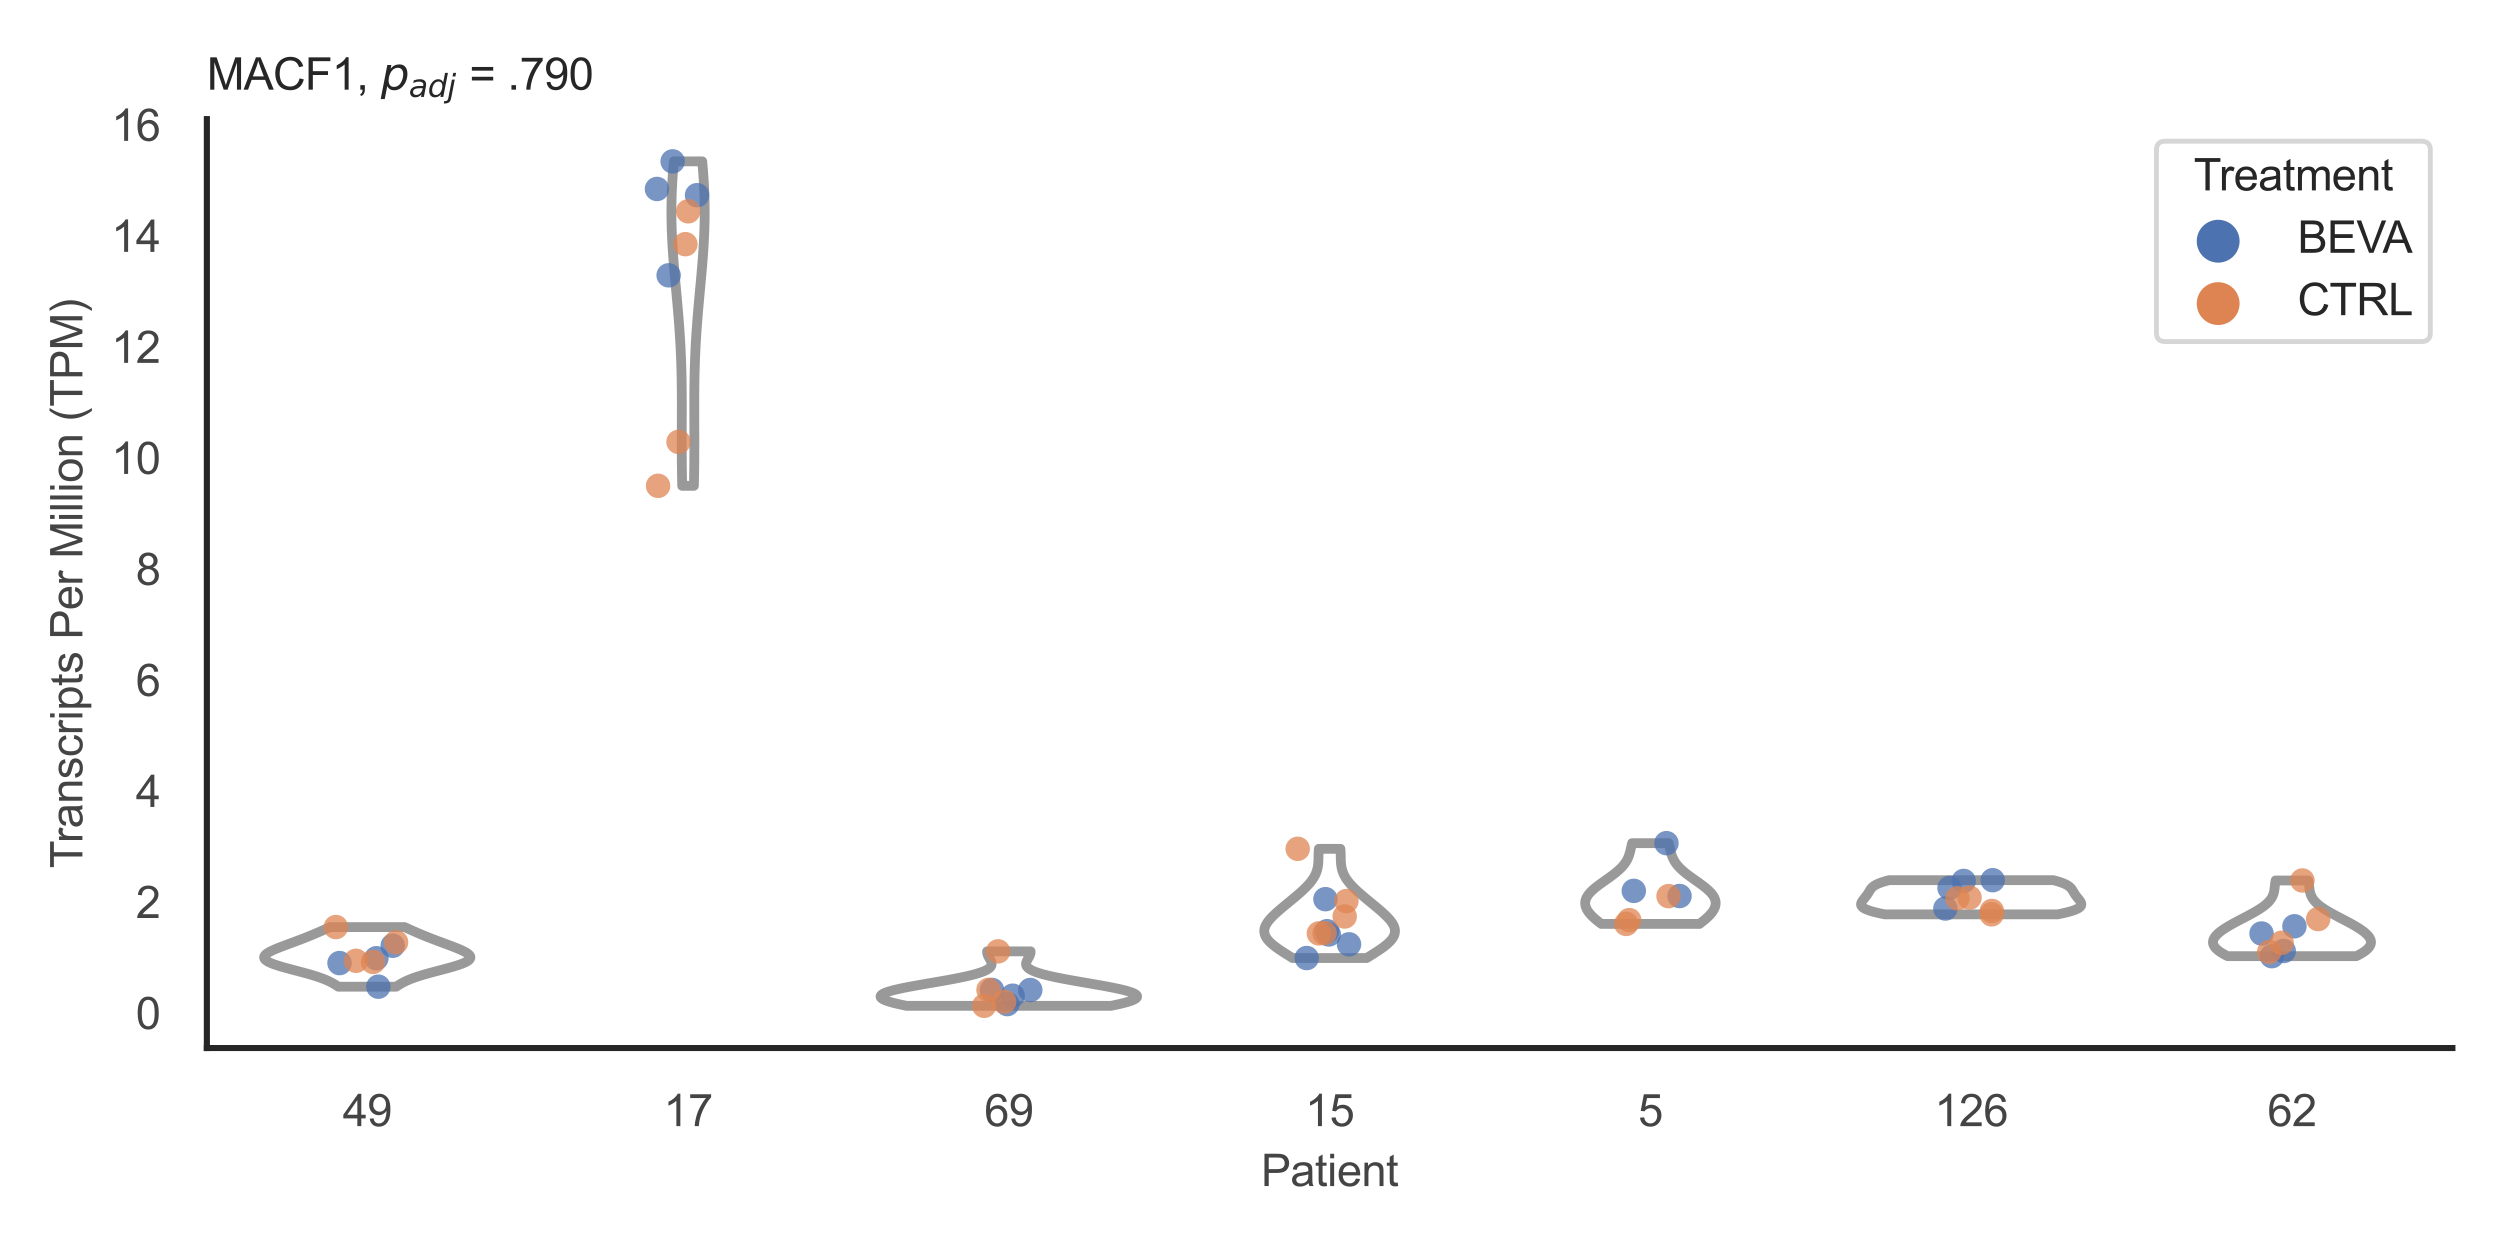 <?xml version="1.0" encoding="utf-8" standalone="no"?>
<!DOCTYPE svg PUBLIC "-//W3C//DTD SVG 1.1//EN"
  "http://www.w3.org/Graphics/SVG/1.1/DTD/svg11.dtd">
<svg xmlns:xlink="http://www.w3.org/1999/xlink" width="510.236pt" height="255.118pt" viewBox="0 0 510.236 255.118" xmlns="http://www.w3.org/2000/svg" version="1.1">
 <defs>
  <style type="text/css">*{stroke-linejoin: round; stroke-linecap: butt}</style>
 </defs>
 <g id="figure_1">
  <g id="patch_1">
   <path d="M 0 255.118 
L 510.236 255.118 
L 510.236 0 
L 0 0 
z
" style="fill: #ffffff"/>
  </g>
  <g id="axes_1">
   <g id="patch_2">
    <path d="M 42.22 213.898 
L 500.516 213.898 
L 500.516 24.32 
L 42.22 24.32 
z
" style="fill: #ffffff"/>
   </g>
   <g id="matplotlib.axis_1">
    <g id="xtick_1">
     <g id="text_1">
      <!-- 49 -->
      <g style="fill: #444444" transform="translate(69.951 229.84)scale(0.09 -0.09)">
       <defs>
        <path id="ArialMT-34" d="M 2069 0 
L 2069 1097 
L 81 1097 
L 81 1613 
L 2172 4581 
L 2631 4581 
L 2631 1613 
L 3250 1613 
L 3250 1097 
L 2631 1097 
L 2631 0 
L 2069 0 
z
M 2069 1613 
L 2069 3678 
L 634 1613 
L 2069 1613 
z
" transform="scale(0.016)"/>
        <path id="ArialMT-39" d="M 350 1059 
L 891 1109 
Q 959 728 1153 556 
Q 1347 384 1650 384 
Q 1909 384 2104 503 
Q 2300 622 2425 820 
Q 2550 1019 2634 1356 
Q 2719 1694 2719 2044 
Q 2719 2081 2716 2156 
Q 2547 1888 2255 1720 
Q 1963 1553 1622 1553 
Q 1053 1553 659 1965 
Q 266 2378 266 3053 
Q 266 3750 677 4175 
Q 1088 4600 1706 4600 
Q 2153 4600 2523 4359 
Q 2894 4119 3086 3673 
Q 3278 3228 3278 2384 
Q 3278 1506 3087 986 
Q 2897 466 2520 194 
Q 2144 -78 1638 -78 
Q 1100 -78 759 220 
Q 419 519 350 1059 
z
M 2653 3081 
Q 2653 3566 2395 3850 
Q 2138 4134 1775 4134 
Q 1400 4134 1122 3828 
Q 844 3522 844 3034 
Q 844 2597 1108 2323 
Q 1372 2050 1759 2050 
Q 2150 2050 2401 2323 
Q 2653 2597 2653 3081 
z
" transform="scale(0.016)"/>
       </defs>
       <use xlink:href="#ArialMT-34"/>
       <use xlink:href="#ArialMT-39" x="55.615"/>
      </g>
     </g>
    </g>
    <g id="xtick_2">
     <g id="text_2">
      <!-- 17 -->
      <g style="fill: #444444" transform="translate(135.421 229.84)scale(0.09 -0.09)">
       <defs>
        <path id="ArialMT-31" d="M 2384 0 
L 1822 0 
L 1822 3584 
Q 1619 3391 1289 3197 
Q 959 3003 697 2906 
L 697 3450 
Q 1169 3672 1522 3987 
Q 1875 4303 2022 4600 
L 2384 4600 
L 2384 0 
z
" transform="scale(0.016)"/>
        <path id="ArialMT-37" d="M 303 3981 
L 303 4522 
L 3269 4522 
L 3269 4084 
Q 2831 3619 2401 2847 
Q 1972 2075 1738 1259 
Q 1569 684 1522 0 
L 944 0 
Q 953 541 1156 1306 
Q 1359 2072 1739 2783 
Q 2119 3494 2547 3981 
L 303 3981 
z
" transform="scale(0.016)"/>
       </defs>
       <use xlink:href="#ArialMT-31"/>
       <use xlink:href="#ArialMT-37" x="55.615"/>
      </g>
     </g>
    </g>
    <g id="xtick_3">
     <g id="text_3">
      <!-- 69 -->
      <g style="fill: #444444" transform="translate(200.892 229.84)scale(0.09 -0.09)">
       <defs>
        <path id="ArialMT-36" d="M 3184 3459 
L 2625 3416 
Q 2550 3747 2413 3897 
Q 2184 4138 1850 4138 
Q 1581 4138 1378 3988 
Q 1113 3794 959 3422 
Q 806 3050 800 2363 
Q 1003 2672 1297 2822 
Q 1591 2972 1913 2972 
Q 2475 2972 2870 2558 
Q 3266 2144 3266 1488 
Q 3266 1056 3080 686 
Q 2894 316 2569 119 
Q 2244 -78 1831 -78 
Q 1128 -78 684 439 
Q 241 956 241 2144 
Q 241 3472 731 4075 
Q 1159 4600 1884 4600 
Q 2425 4600 2770 4297 
Q 3116 3994 3184 3459 
z
M 888 1484 
Q 888 1194 1011 928 
Q 1134 663 1356 523 
Q 1578 384 1822 384 
Q 2178 384 2434 671 
Q 2691 959 2691 1453 
Q 2691 1928 2437 2201 
Q 2184 2475 1800 2475 
Q 1419 2475 1153 2201 
Q 888 1928 888 1484 
z
" transform="scale(0.016)"/>
       </defs>
       <use xlink:href="#ArialMT-36"/>
       <use xlink:href="#ArialMT-39" x="55.615"/>
      </g>
     </g>
    </g>
    <g id="xtick_4">
     <g id="text_4">
      <!-- 15 -->
      <g style="fill: #444444" transform="translate(266.363 229.84)scale(0.09 -0.09)">
       <defs>
        <path id="ArialMT-35" d="M 266 1200 
L 856 1250 
Q 922 819 1161 601 
Q 1400 384 1738 384 
Q 2144 384 2425 690 
Q 2706 997 2706 1503 
Q 2706 1984 2436 2262 
Q 2166 2541 1728 2541 
Q 1456 2541 1237 2417 
Q 1019 2294 894 2097 
L 366 2166 
L 809 4519 
L 3088 4519 
L 3088 3981 
L 1259 3981 
L 1013 2750 
Q 1425 3038 1878 3038 
Q 2478 3038 2890 2622 
Q 3303 2206 3303 1553 
Q 3303 931 2941 478 
Q 2500 -78 1738 -78 
Q 1113 -78 717 272 
Q 322 622 266 1200 
z
" transform="scale(0.016)"/>
       </defs>
       <use xlink:href="#ArialMT-31"/>
       <use xlink:href="#ArialMT-35" x="55.615"/>
      </g>
     </g>
    </g>
    <g id="xtick_5">
     <g id="text_5">
      <!-- 5 -->
      <g style="fill: #444444" transform="translate(334.337 229.84)scale(0.09 -0.09)">
       <use xlink:href="#ArialMT-35"/>
      </g>
     </g>
    </g>
    <g id="xtick_6">
     <g id="text_6">
      <!-- 126 -->
      <g style="fill: #444444" transform="translate(394.803 229.84)scale(0.09 -0.09)">
       <defs>
        <path id="ArialMT-32" d="M 3222 541 
L 3222 0 
L 194 0 
Q 188 203 259 391 
Q 375 700 629 1000 
Q 884 1300 1366 1694 
Q 2113 2306 2375 2664 
Q 2638 3022 2638 3341 
Q 2638 3675 2398 3904 
Q 2159 4134 1775 4134 
Q 1369 4134 1125 3890 
Q 881 3647 878 3216 
L 300 3275 
Q 359 3922 746 4261 
Q 1134 4600 1788 4600 
Q 2447 4600 2831 4234 
Q 3216 3869 3216 3328 
Q 3216 3053 3103 2787 
Q 2991 2522 2730 2228 
Q 2469 1934 1863 1422 
Q 1356 997 1212 845 
Q 1069 694 975 541 
L 3222 541 
z
" transform="scale(0.016)"/>
       </defs>
       <use xlink:href="#ArialMT-31"/>
       <use xlink:href="#ArialMT-32" x="55.615"/>
       <use xlink:href="#ArialMT-36" x="111.23"/>
      </g>
     </g>
    </g>
    <g id="xtick_7">
     <g id="text_7">
      <!-- 62 -->
      <g style="fill: #444444" transform="translate(462.776 229.84)scale(0.09 -0.09)">
       <use xlink:href="#ArialMT-36"/>
       <use xlink:href="#ArialMT-32" x="55.615"/>
      </g>
     </g>
    </g>
    <g id="text_8">
     <!-- Patient -->
     <g style="fill: #444444" transform="translate(257.359 242.071)scale(0.09 -0.09)">
      <defs>
       <path id="ArialMT-50" d="M 494 0 
L 494 4581 
L 2222 4581 
Q 2678 4581 2919 4538 
Q 3256 4481 3484 4323 
Q 3713 4166 3852 3881 
Q 3991 3597 3991 3256 
Q 3991 2672 3619 2267 
Q 3247 1863 2275 1863 
L 1100 1863 
L 1100 0 
L 494 0 
z
M 1100 2403 
L 2284 2403 
Q 2872 2403 3119 2622 
Q 3366 2841 3366 3238 
Q 3366 3525 3220 3729 
Q 3075 3934 2838 4000 
Q 2684 4041 2272 4041 
L 1100 4041 
L 1100 2403 
z
" transform="scale(0.016)"/>
       <path id="ArialMT-61" d="M 2588 409 
Q 2275 144 1986 34 
Q 1697 -75 1366 -75 
Q 819 -75 525 192 
Q 231 459 231 875 
Q 231 1119 342 1320 
Q 453 1522 633 1644 
Q 813 1766 1038 1828 
Q 1203 1872 1538 1913 
Q 2219 1994 2541 2106 
Q 2544 2222 2544 2253 
Q 2544 2597 2384 2738 
Q 2169 2928 1744 2928 
Q 1347 2928 1158 2789 
Q 969 2650 878 2297 
L 328 2372 
Q 403 2725 575 2942 
Q 747 3159 1072 3276 
Q 1397 3394 1825 3394 
Q 2250 3394 2515 3294 
Q 2781 3194 2906 3042 
Q 3031 2891 3081 2659 
Q 3109 2516 3109 2141 
L 3109 1391 
Q 3109 606 3145 398 
Q 3181 191 3288 0 
L 2700 0 
Q 2613 175 2588 409 
z
M 2541 1666 
Q 2234 1541 1622 1453 
Q 1275 1403 1131 1340 
Q 988 1278 909 1158 
Q 831 1038 831 891 
Q 831 666 1001 516 
Q 1172 366 1500 366 
Q 1825 366 2078 508 
Q 2331 650 2450 897 
Q 2541 1088 2541 1459 
L 2541 1666 
z
" transform="scale(0.016)"/>
       <path id="ArialMT-74" d="M 1650 503 
L 1731 6 
Q 1494 -44 1306 -44 
Q 1000 -44 831 53 
Q 663 150 594 308 
Q 525 466 525 972 
L 525 2881 
L 113 2881 
L 113 3319 
L 525 3319 
L 525 4141 
L 1084 4478 
L 1084 3319 
L 1650 3319 
L 1650 2881 
L 1084 2881 
L 1084 941 
Q 1084 700 1114 631 
Q 1144 563 1211 522 
Q 1278 481 1403 481 
Q 1497 481 1650 503 
z
" transform="scale(0.016)"/>
       <path id="ArialMT-69" d="M 425 3934 
L 425 4581 
L 988 4581 
L 988 3934 
L 425 3934 
z
M 425 0 
L 425 3319 
L 988 3319 
L 988 0 
L 425 0 
z
" transform="scale(0.016)"/>
       <path id="ArialMT-65" d="M 2694 1069 
L 3275 997 
Q 3138 488 2766 206 
Q 2394 -75 1816 -75 
Q 1088 -75 661 373 
Q 234 822 234 1631 
Q 234 2469 665 2931 
Q 1097 3394 1784 3394 
Q 2450 3394 2872 2941 
Q 3294 2488 3294 1666 
Q 3294 1616 3291 1516 
L 816 1516 
Q 847 969 1125 678 
Q 1403 388 1819 388 
Q 2128 388 2347 550 
Q 2566 713 2694 1069 
z
M 847 1978 
L 2700 1978 
Q 2663 2397 2488 2606 
Q 2219 2931 1791 2931 
Q 1403 2931 1139 2672 
Q 875 2413 847 1978 
z
" transform="scale(0.016)"/>
       <path id="ArialMT-6e" d="M 422 0 
L 422 3319 
L 928 3319 
L 928 2847 
Q 1294 3394 1984 3394 
Q 2284 3394 2536 3286 
Q 2788 3178 2913 3003 
Q 3038 2828 3088 2588 
Q 3119 2431 3119 2041 
L 3119 0 
L 2556 0 
L 2556 2019 
Q 2556 2363 2490 2533 
Q 2425 2703 2258 2804 
Q 2091 2906 1866 2906 
Q 1506 2906 1245 2678 
Q 984 2450 984 1813 
L 984 0 
L 422 0 
z
" transform="scale(0.016)"/>
      </defs>
      <use xlink:href="#ArialMT-50"/>
      <use xlink:href="#ArialMT-61" x="66.699"/>
      <use xlink:href="#ArialMT-74" x="122.314"/>
      <use xlink:href="#ArialMT-69" x="150.098"/>
      <use xlink:href="#ArialMT-65" x="172.314"/>
      <use xlink:href="#ArialMT-6e" x="227.93"/>
      <use xlink:href="#ArialMT-74" x="283.545"/>
     </g>
    </g>
   </g>
   <g id="matplotlib.axis_2">
    <g id="ytick_1">
     <g id="text_9">
      <!-- 0 -->
      <g style="fill: #444444" transform="translate(27.715 210.015)scale(0.09 -0.09)">
       <defs>
        <path id="ArialMT-30" d="M 266 2259 
Q 266 3072 433 3567 
Q 600 4063 929 4331 
Q 1259 4600 1759 4600 
Q 2128 4600 2406 4451 
Q 2684 4303 2865 4023 
Q 3047 3744 3150 3342 
Q 3253 2941 3253 2259 
Q 3253 1453 3087 958 
Q 2922 463 2592 192 
Q 2263 -78 1759 -78 
Q 1097 -78 719 397 
Q 266 969 266 2259 
z
M 844 2259 
Q 844 1131 1108 757 
Q 1372 384 1759 384 
Q 2147 384 2411 759 
Q 2675 1134 2675 2259 
Q 2675 3391 2411 3762 
Q 2147 4134 1753 4134 
Q 1366 4134 1134 3806 
Q 844 3388 844 2259 
z
" transform="scale(0.016)"/>
       </defs>
       <use xlink:href="#ArialMT-30"/>
      </g>
     </g>
    </g>
    <g id="ytick_2">
     <g id="text_10">
      <!-- 2 -->
      <g style="fill: #444444" transform="translate(27.715 187.356)scale(0.09 -0.09)">
       <use xlink:href="#ArialMT-32"/>
      </g>
     </g>
    </g>
    <g id="ytick_3">
     <g id="text_11">
      <!-- 4 -->
      <g style="fill: #444444" transform="translate(27.715 164.697)scale(0.09 -0.09)">
       <use xlink:href="#ArialMT-34"/>
      </g>
     </g>
    </g>
    <g id="ytick_4">
     <g id="text_12">
      <!-- 6 -->
      <g style="fill: #444444" transform="translate(27.715 142.039)scale(0.09 -0.09)">
       <use xlink:href="#ArialMT-36"/>
      </g>
     </g>
    </g>
    <g id="ytick_5">
     <g id="text_13">
      <!-- 8 -->
      <g style="fill: #444444" transform="translate(27.715 119.38)scale(0.09 -0.09)">
       <defs>
        <path id="ArialMT-38" d="M 1131 2484 
Q 781 2613 612 2850 
Q 444 3088 444 3419 
Q 444 3919 803 4259 
Q 1163 4600 1759 4600 
Q 2359 4600 2725 4251 
Q 3091 3903 3091 3403 
Q 3091 3084 2923 2848 
Q 2756 2613 2416 2484 
Q 2838 2347 3058 2040 
Q 3278 1734 3278 1309 
Q 3278 722 2862 322 
Q 2447 -78 1769 -78 
Q 1091 -78 675 323 
Q 259 725 259 1325 
Q 259 1772 486 2073 
Q 713 2375 1131 2484 
z
M 1019 3438 
Q 1019 3113 1228 2906 
Q 1438 2700 1772 2700 
Q 2097 2700 2305 2904 
Q 2513 3109 2513 3406 
Q 2513 3716 2298 3927 
Q 2084 4138 1766 4138 
Q 1444 4138 1231 3931 
Q 1019 3725 1019 3438 
z
M 838 1322 
Q 838 1081 952 856 
Q 1066 631 1291 507 
Q 1516 384 1775 384 
Q 2178 384 2440 643 
Q 2703 903 2703 1303 
Q 2703 1709 2433 1975 
Q 2163 2241 1756 2241 
Q 1359 2241 1098 1978 
Q 838 1716 838 1322 
z
" transform="scale(0.016)"/>
       </defs>
       <use xlink:href="#ArialMT-38"/>
      </g>
     </g>
    </g>
    <g id="ytick_6">
     <g id="text_14">
      <!-- 10 -->
      <g style="fill: #444444" transform="translate(22.71 96.721)scale(0.09 -0.09)">
       <use xlink:href="#ArialMT-31"/>
       <use xlink:href="#ArialMT-30" x="55.615"/>
      </g>
     </g>
    </g>
    <g id="ytick_7">
     <g id="text_15">
      <!-- 12 -->
      <g style="fill: #444444" transform="translate(22.71 74.062)scale(0.09 -0.09)">
       <use xlink:href="#ArialMT-31"/>
       <use xlink:href="#ArialMT-32" x="55.615"/>
      </g>
     </g>
    </g>
    <g id="ytick_8">
     <g id="text_16">
      <!-- 14 -->
      <g style="fill: #444444" transform="translate(22.71 51.403)scale(0.09 -0.09)">
       <use xlink:href="#ArialMT-31"/>
       <use xlink:href="#ArialMT-34" x="55.615"/>
      </g>
     </g>
    </g>
    <g id="ytick_9">
     <g id="text_17">
      <!-- 16 -->
      <g style="fill: #444444" transform="translate(22.71 28.744)scale(0.09 -0.09)">
       <use xlink:href="#ArialMT-31"/>
       <use xlink:href="#ArialMT-36" x="55.615"/>
      </g>
     </g>
    </g>
    <g id="text_18">
     <!-- Transcripts Per Million (TPM) -->
     <g style="fill: #444444" transform="translate(16.816 177.194)rotate(-90)scale(0.09 -0.09)">
      <defs>
       <path id="ArialMT-54" d="M 1659 0 
L 1659 4041 
L 150 4041 
L 150 4581 
L 3781 4581 
L 3781 4041 
L 2266 4041 
L 2266 0 
L 1659 0 
z
" transform="scale(0.016)"/>
       <path id="ArialMT-72" d="M 416 0 
L 416 3319 
L 922 3319 
L 922 2816 
Q 1116 3169 1280 3281 
Q 1444 3394 1641 3394 
Q 1925 3394 2219 3213 
L 2025 2691 
Q 1819 2813 1613 2813 
Q 1428 2813 1281 2702 
Q 1134 2591 1072 2394 
Q 978 2094 978 1738 
L 978 0 
L 416 0 
z
" transform="scale(0.016)"/>
       <path id="ArialMT-73" d="M 197 991 
L 753 1078 
Q 800 744 1014 566 
Q 1228 388 1613 388 
Q 2000 388 2187 545 
Q 2375 703 2375 916 
Q 2375 1106 2209 1216 
Q 2094 1291 1634 1406 
Q 1016 1563 777 1677 
Q 538 1791 414 1992 
Q 291 2194 291 2438 
Q 291 2659 392 2848 
Q 494 3038 669 3163 
Q 800 3259 1026 3326 
Q 1253 3394 1513 3394 
Q 1903 3394 2198 3281 
Q 2494 3169 2634 2976 
Q 2775 2784 2828 2463 
L 2278 2388 
Q 2241 2644 2061 2787 
Q 1881 2931 1553 2931 
Q 1166 2931 1000 2803 
Q 834 2675 834 2503 
Q 834 2394 903 2306 
Q 972 2216 1119 2156 
Q 1203 2125 1616 2013 
Q 2213 1853 2448 1751 
Q 2684 1650 2818 1456 
Q 2953 1263 2953 975 
Q 2953 694 2789 445 
Q 2625 197 2315 61 
Q 2006 -75 1616 -75 
Q 969 -75 630 194 
Q 291 463 197 991 
z
" transform="scale(0.016)"/>
       <path id="ArialMT-63" d="M 2588 1216 
L 3141 1144 
Q 3050 572 2676 248 
Q 2303 -75 1759 -75 
Q 1078 -75 664 370 
Q 250 816 250 1647 
Q 250 2184 428 2587 
Q 606 2991 970 3192 
Q 1334 3394 1763 3394 
Q 2303 3394 2647 3120 
Q 2991 2847 3088 2344 
L 2541 2259 
Q 2463 2594 2264 2762 
Q 2066 2931 1784 2931 
Q 1359 2931 1093 2626 
Q 828 2322 828 1663 
Q 828 994 1084 691 
Q 1341 388 1753 388 
Q 2084 388 2306 591 
Q 2528 794 2588 1216 
z
" transform="scale(0.016)"/>
       <path id="ArialMT-70" d="M 422 -1272 
L 422 3319 
L 934 3319 
L 934 2888 
Q 1116 3141 1344 3267 
Q 1572 3394 1897 3394 
Q 2322 3394 2647 3175 
Q 2972 2956 3137 2557 
Q 3303 2159 3303 1684 
Q 3303 1175 3120 767 
Q 2938 359 2589 142 
Q 2241 -75 1856 -75 
Q 1575 -75 1351 44 
Q 1128 163 984 344 
L 984 -1272 
L 422 -1272 
z
M 931 1641 
Q 931 1000 1190 694 
Q 1450 388 1819 388 
Q 2194 388 2461 705 
Q 2728 1022 2728 1688 
Q 2728 2322 2467 2637 
Q 2206 2953 1844 2953 
Q 1484 2953 1207 2617 
Q 931 2281 931 1641 
z
" transform="scale(0.016)"/>
       <path id="ArialMT-20" transform="scale(0.016)"/>
       <path id="ArialMT-4d" d="M 475 0 
L 475 4581 
L 1388 4581 
L 2472 1338 
Q 2622 884 2691 659 
Q 2769 909 2934 1394 
L 4031 4581 
L 4847 4581 
L 4847 0 
L 4263 0 
L 4263 3834 
L 2931 0 
L 2384 0 
L 1059 3900 
L 1059 0 
L 475 0 
z
" transform="scale(0.016)"/>
       <path id="ArialMT-6c" d="M 409 0 
L 409 4581 
L 972 4581 
L 972 0 
L 409 0 
z
" transform="scale(0.016)"/>
       <path id="ArialMT-6f" d="M 213 1659 
Q 213 2581 725 3025 
Q 1153 3394 1769 3394 
Q 2453 3394 2887 2945 
Q 3322 2497 3322 1706 
Q 3322 1066 3130 698 
Q 2938 331 2570 128 
Q 2203 -75 1769 -75 
Q 1072 -75 642 372 
Q 213 819 213 1659 
z
M 791 1659 
Q 791 1022 1069 705 
Q 1347 388 1769 388 
Q 2188 388 2466 706 
Q 2744 1025 2744 1678 
Q 2744 2294 2464 2611 
Q 2184 2928 1769 2928 
Q 1347 2928 1069 2612 
Q 791 2297 791 1659 
z
" transform="scale(0.016)"/>
       <path id="ArialMT-28" d="M 1497 -1347 
Q 1031 -759 709 28 
Q 388 816 388 1659 
Q 388 2403 628 3084 
Q 909 3875 1497 4659 
L 1900 4659 
Q 1522 4009 1400 3731 
Q 1209 3300 1100 2831 
Q 966 2247 966 1656 
Q 966 153 1900 -1347 
L 1497 -1347 
z
" transform="scale(0.016)"/>
       <path id="ArialMT-29" d="M 791 -1347 
L 388 -1347 
Q 1322 153 1322 1656 
Q 1322 2244 1188 2822 
Q 1081 3291 891 3722 
Q 769 4003 388 4659 
L 791 4659 
Q 1378 3875 1659 3084 
Q 1900 2403 1900 1659 
Q 1900 816 1576 28 
Q 1253 -759 791 -1347 
z
" transform="scale(0.016)"/>
      </defs>
      <use xlink:href="#ArialMT-54"/>
      <use xlink:href="#ArialMT-72" x="57.334"/>
      <use xlink:href="#ArialMT-61" x="90.635"/>
      <use xlink:href="#ArialMT-6e" x="146.25"/>
      <use xlink:href="#ArialMT-73" x="201.865"/>
      <use xlink:href="#ArialMT-63" x="251.865"/>
      <use xlink:href="#ArialMT-72" x="301.865"/>
      <use xlink:href="#ArialMT-69" x="335.166"/>
      <use xlink:href="#ArialMT-70" x="357.383"/>
      <use xlink:href="#ArialMT-74" x="412.998"/>
      <use xlink:href="#ArialMT-73" x="440.781"/>
      <use xlink:href="#ArialMT-20" x="490.781"/>
      <use xlink:href="#ArialMT-50" x="518.564"/>
      <use xlink:href="#ArialMT-65" x="585.264"/>
      <use xlink:href="#ArialMT-72" x="640.879"/>
      <use xlink:href="#ArialMT-20" x="674.18"/>
      <use xlink:href="#ArialMT-4d" x="701.963"/>
      <use xlink:href="#ArialMT-69" x="785.264"/>
      <use xlink:href="#ArialMT-6c" x="807.48"/>
      <use xlink:href="#ArialMT-6c" x="829.697"/>
      <use xlink:href="#ArialMT-69" x="851.914"/>
      <use xlink:href="#ArialMT-6f" x="874.131"/>
      <use xlink:href="#ArialMT-6e" x="929.746"/>
      <use xlink:href="#ArialMT-20" x="985.361"/>
      <use xlink:href="#ArialMT-28" x="1013.145"/>
      <use xlink:href="#ArialMT-54" x="1046.445"/>
      <use xlink:href="#ArialMT-50" x="1107.529"/>
      <use xlink:href="#ArialMT-4d" x="1174.229"/>
      <use xlink:href="#ArialMT-29" x="1257.529"/>
     </g>
    </g>
   </g>
   <g id="PolyCollection_1">
    <defs>
     <path id="m62c1b33688" d="M 80.864 -53.742 
L 69.046 -53.742 
L 68.865 -53.865 
L 68.678 -53.988 
L 68.485 -54.111 
L 68.285 -54.234 
L 68.076 -54.357 
L 67.858 -54.48 
L 67.63 -54.602 
L 67.39 -54.725 
L 67.139 -54.848 
L 66.874 -54.971 
L 66.595 -55.094 
L 66.302 -55.217 
L 65.993 -55.34 
L 65.669 -55.463 
L 65.33 -55.585 
L 64.975 -55.708 
L 64.605 -55.831 
L 64.22 -55.954 
L 63.82 -56.077 
L 63.407 -56.2 
L 62.981 -56.323 
L 62.544 -56.445 
L 62.097 -56.568 
L 61.642 -56.691 
L 61.181 -56.814 
L 60.716 -56.937 
L 60.248 -57.06 
L 59.781 -57.183 
L 59.316 -57.306 
L 58.857 -57.428 
L 58.405 -57.551 
L 57.963 -57.674 
L 57.533 -57.797 
L 57.119 -57.92 
L 56.721 -58.043 
L 56.344 -58.166 
L 55.988 -58.288 
L 55.655 -58.411 
L 55.348 -58.534 
L 55.068 -58.657 
L 54.816 -58.78 
L 54.594 -58.903 
L 54.402 -59.026 
L 54.241 -59.149 
L 54.111 -59.271 
L 54.013 -59.394 
L 53.946 -59.517 
L 53.91 -59.64 
L 53.904 -59.763 
L 53.929 -59.886 
L 53.982 -60.009 
L 54.064 -60.131 
L 54.171 -60.254 
L 54.304 -60.377 
L 54.461 -60.5 
L 54.641 -60.623 
L 54.84 -60.746 
L 55.059 -60.869 
L 55.296 -60.992 
L 55.548 -61.114 
L 55.814 -61.237 
L 56.093 -61.36 
L 56.383 -61.483 
L 56.682 -61.606 
L 56.99 -61.729 
L 57.304 -61.852 
L 57.624 -61.975 
L 57.948 -62.097 
L 58.276 -62.22 
L 58.606 -62.343 
L 58.937 -62.466 
L 59.269 -62.589 
L 59.601 -62.712 
L 59.932 -62.835 
L 60.262 -62.957 
L 60.59 -63.08 
L 60.916 -63.203 
L 61.239 -63.326 
L 61.56 -63.449 
L 61.878 -63.572 
L 62.192 -63.695 
L 62.504 -63.818 
L 62.812 -63.94 
L 63.117 -64.063 
L 63.418 -64.186 
L 63.716 -64.309 
L 64.011 -64.432 
L 64.303 -64.555 
L 64.592 -64.678 
L 64.877 -64.8 
L 65.16 -64.923 
L 65.441 -65.046 
L 65.718 -65.169 
L 65.993 -65.292 
L 66.266 -65.415 
L 66.537 -65.538 
L 66.805 -65.661 
L 67.071 -65.783 
L 67.335 -65.906 
L 82.576 -65.906 
L 82.576 -65.906 
L 82.84 -65.783 
L 83.106 -65.661 
L 83.374 -65.538 
L 83.645 -65.415 
L 83.918 -65.292 
L 84.193 -65.169 
L 84.47 -65.046 
L 84.751 -64.923 
L 85.033 -64.8 
L 85.319 -64.678 
L 85.608 -64.555 
L 85.9 -64.432 
L 86.195 -64.309 
L 86.493 -64.186 
L 86.794 -64.063 
L 87.099 -63.94 
L 87.407 -63.818 
L 87.719 -63.695 
L 88.033 -63.572 
L 88.351 -63.449 
L 88.672 -63.326 
L 88.995 -63.203 
L 89.321 -63.08 
L 89.649 -62.957 
L 89.979 -62.835 
L 90.31 -62.712 
L 90.642 -62.589 
L 90.974 -62.466 
L 91.305 -62.343 
L 91.635 -62.22 
L 91.963 -62.097 
L 92.287 -61.975 
L 92.607 -61.852 
L 92.921 -61.729 
L 93.229 -61.606 
L 93.528 -61.483 
L 93.818 -61.36 
L 94.097 -61.237 
L 94.363 -61.114 
L 94.615 -60.992 
L 94.852 -60.869 
L 95.07 -60.746 
L 95.27 -60.623 
L 95.45 -60.5 
L 95.606 -60.377 
L 95.74 -60.254 
L 95.847 -60.131 
L 95.929 -60.009 
L 95.982 -59.886 
L 96.006 -59.763 
L 96.001 -59.64 
L 95.965 -59.517 
L 95.898 -59.394 
L 95.8 -59.271 
L 95.67 -59.149 
L 95.509 -59.026 
L 95.317 -58.903 
L 95.094 -58.78 
L 94.843 -58.657 
L 94.563 -58.534 
L 94.255 -58.411 
L 93.923 -58.288 
L 93.567 -58.166 
L 93.189 -58.043 
L 92.792 -57.92 
L 92.378 -57.797 
L 91.948 -57.674 
L 91.506 -57.551 
L 91.054 -57.428 
L 90.595 -57.306 
L 90.13 -57.183 
L 89.663 -57.06 
L 89.195 -56.937 
L 88.73 -56.814 
L 88.269 -56.691 
L 87.814 -56.568 
L 87.367 -56.445 
L 86.93 -56.323 
L 86.504 -56.2 
L 86.091 -56.077 
L 85.691 -55.954 
L 85.306 -55.831 
L 84.936 -55.708 
L 84.581 -55.585 
L 84.241 -55.463 
L 83.918 -55.34 
L 83.609 -55.217 
L 83.316 -55.094 
L 83.037 -54.971 
L 82.772 -54.848 
L 82.521 -54.725 
L 82.281 -54.602 
L 82.053 -54.48 
L 81.835 -54.357 
L 81.626 -54.234 
L 81.426 -54.111 
L 81.233 -53.988 
L 81.046 -53.865 
L 80.864 -53.742 
z
" style="stroke: #999999; stroke-width: 2"/>
    </defs>
    <g clip-path="url(#p387526c904)">
     <use xlink:href="#m62c1b33688" x="0" y="255.118" style="fill: #ffffff; stroke: #999999; stroke-width: 2"/>
    </g>
   </g>
   <g id="PolyCollection_2">
    <defs>
     <path id="m3a554bac42" d="M 141.619 -155.964 
L 139.233 -155.964 
L 139.218 -156.632 
L 139.205 -157.301 
L 139.193 -157.97 
L 139.182 -158.639 
L 139.172 -159.308 
L 139.164 -159.977 
L 139.157 -160.646 
L 139.151 -161.314 
L 139.147 -161.983 
L 139.143 -162.652 
L 139.141 -163.321 
L 139.139 -163.99 
L 139.139 -164.659 
L 139.139 -165.328 
L 139.14 -165.996 
L 139.141 -166.665 
L 139.143 -167.334 
L 139.145 -168.003 
L 139.147 -168.672 
L 139.149 -169.341 
L 139.151 -170.01 
L 139.153 -170.679 
L 139.154 -171.347 
L 139.154 -172.016 
L 139.154 -172.685 
L 139.153 -173.354 
L 139.151 -174.023 
L 139.148 -174.692 
L 139.143 -175.361 
L 139.136 -176.029 
L 139.128 -176.698 
L 139.119 -177.367 
L 139.107 -178.036 
L 139.093 -178.705 
L 139.077 -179.374 
L 139.059 -180.043 
L 139.039 -180.711 
L 139.017 -181.38 
L 138.992 -182.049 
L 138.964 -182.718 
L 138.934 -183.387 
L 138.902 -184.056 
L 138.867 -184.725 
L 138.83 -185.393 
L 138.79 -186.062 
L 138.748 -186.731 
L 138.703 -187.4 
L 138.657 -188.069 
L 138.608 -188.738 
L 138.557 -189.407 
L 138.505 -190.076 
L 138.45 -190.744 
L 138.394 -191.413 
L 138.337 -192.082 
L 138.278 -192.751 
L 138.219 -193.42 
L 138.158 -194.089 
L 138.097 -194.758 
L 138.035 -195.426 
L 137.973 -196.095 
L 137.911 -196.764 
L 137.85 -197.433 
L 137.789 -198.102 
L 137.728 -198.771 
L 137.669 -199.44 
L 137.611 -200.108 
L 137.555 -200.777 
L 137.5 -201.446 
L 137.447 -202.115 
L 137.397 -202.784 
L 137.349 -203.453 
L 137.303 -204.122 
L 137.261 -204.79 
L 137.221 -205.459 
L 137.185 -206.128 
L 137.152 -206.797 
L 137.123 -207.466 
L 137.098 -208.135 
L 137.077 -208.804 
L 137.06 -209.473 
L 137.047 -210.141 
L 137.038 -210.81 
L 137.033 -211.479 
L 137.033 -212.148 
L 137.037 -212.817 
L 137.046 -213.486 
L 137.059 -214.155 
L 137.076 -214.823 
L 137.097 -215.492 
L 137.123 -216.161 
L 137.153 -216.83 
L 137.187 -217.499 
L 137.225 -218.168 
L 137.267 -218.837 
L 137.313 -219.505 
L 137.362 -220.174 
L 137.414 -220.843 
L 137.47 -221.512 
L 137.528 -222.181 
L 143.324 -222.181 
L 143.324 -222.181 
L 143.383 -221.512 
L 143.438 -220.843 
L 143.491 -220.174 
L 143.54 -219.505 
L 143.585 -218.837 
L 143.627 -218.168 
L 143.665 -217.499 
L 143.699 -216.83 
L 143.729 -216.161 
L 143.755 -215.492 
L 143.777 -214.823 
L 143.794 -214.155 
L 143.807 -213.486 
L 143.816 -212.817 
L 143.82 -212.148 
L 143.82 -211.479 
L 143.815 -210.81 
L 143.806 -210.141 
L 143.793 -209.473 
L 143.776 -208.804 
L 143.754 -208.135 
L 143.729 -207.466 
L 143.7 -206.797 
L 143.668 -206.128 
L 143.631 -205.459 
L 143.592 -204.79 
L 143.55 -204.122 
L 143.504 -203.453 
L 143.456 -202.784 
L 143.406 -202.115 
L 143.353 -201.446 
L 143.298 -200.777 
L 143.241 -200.108 
L 143.183 -199.44 
L 143.124 -198.771 
L 143.064 -198.102 
L 143.003 -197.433 
L 142.941 -196.764 
L 142.879 -196.095 
L 142.818 -195.426 
L 142.756 -194.758 
L 142.695 -194.089 
L 142.634 -193.42 
L 142.574 -192.751 
L 142.516 -192.082 
L 142.458 -191.413 
L 142.402 -190.744 
L 142.348 -190.076 
L 142.295 -189.407 
L 142.245 -188.738 
L 142.196 -188.069 
L 142.149 -187.4 
L 142.105 -186.731 
L 142.063 -186.062 
L 142.023 -185.393 
L 141.986 -184.725 
L 141.951 -184.056 
L 141.918 -183.387 
L 141.889 -182.718 
L 141.861 -182.049 
L 141.836 -181.38 
L 141.813 -180.711 
L 141.793 -180.043 
L 141.775 -179.374 
L 141.759 -178.705 
L 141.746 -178.036 
L 141.734 -177.367 
L 141.724 -176.698 
L 141.716 -176.029 
L 141.71 -175.361 
L 141.705 -174.692 
L 141.702 -174.023 
L 141.7 -173.354 
L 141.698 -172.685 
L 141.698 -172.016 
L 141.699 -171.347 
L 141.7 -170.679 
L 141.702 -170.01 
L 141.704 -169.341 
L 141.706 -168.672 
L 141.708 -168.003 
L 141.71 -167.334 
L 141.712 -166.665 
L 141.713 -165.996 
L 141.714 -165.328 
L 141.714 -164.659 
L 141.713 -163.99 
L 141.712 -163.321 
L 141.709 -162.652 
L 141.706 -161.983 
L 141.701 -161.314 
L 141.696 -160.646 
L 141.689 -159.977 
L 141.68 -159.308 
L 141.671 -158.639 
L 141.66 -157.97 
L 141.648 -157.301 
L 141.634 -156.632 
L 141.619 -155.964 
z
" style="stroke: #999999; stroke-width: 2"/>
    </defs>
    <g clip-path="url(#p387526c904)">
     <use xlink:href="#m3a554bac42" x="0" y="255.118" style="fill: #ffffff; stroke: #999999; stroke-width: 2"/>
    </g>
   </g>
   <g id="PolyCollection_3">
    <defs>
     <path id="m46af5f1982" d="M 226.76 -49.837 
L 185.035 -49.837 
L 184.481 -49.949 
L 183.948 -50.062 
L 183.438 -50.174 
L 182.954 -50.286 
L 182.497 -50.398 
L 182.069 -50.511 
L 181.672 -50.623 
L 181.308 -50.735 
L 180.978 -50.848 
L 180.684 -50.96 
L 180.426 -51.072 
L 180.207 -51.184 
L 180.026 -51.297 
L 179.885 -51.409 
L 179.785 -51.521 
L 179.726 -51.633 
L 179.709 -51.746 
L 179.733 -51.858 
L 179.799 -51.97 
L 179.906 -52.082 
L 180.054 -52.195 
L 180.243 -52.307 
L 180.471 -52.419 
L 180.739 -52.531 
L 181.044 -52.644 
L 181.386 -52.756 
L 181.763 -52.868 
L 182.173 -52.981 
L 182.616 -53.093 
L 183.088 -53.205 
L 183.589 -53.317 
L 184.115 -53.43 
L 184.665 -53.542 
L 185.236 -53.654 
L 185.826 -53.766 
L 186.433 -53.879 
L 187.054 -53.991 
L 187.686 -54.103 
L 188.328 -54.215 
L 188.975 -54.328 
L 189.627 -54.44 
L 190.28 -54.552 
L 190.931 -54.664 
L 191.58 -54.777 
L 192.222 -54.889 
L 192.856 -55.001 
L 193.48 -55.113 
L 194.092 -55.226 
L 194.689 -55.338 
L 195.27 -55.45 
L 195.834 -55.563 
L 196.378 -55.675 
L 196.902 -55.787 
L 197.405 -55.899 
L 197.884 -56.012 
L 198.34 -56.124 
L 198.772 -56.236 
L 199.178 -56.348 
L 199.559 -56.461 
L 199.915 -56.573 
L 200.244 -56.685 
L 200.548 -56.797 
L 200.826 -56.91 
L 201.079 -57.022 
L 201.306 -57.134 
L 201.51 -57.246 
L 201.689 -57.359 
L 201.846 -57.471 
L 201.98 -57.583 
L 202.093 -57.696 
L 202.185 -57.808 
L 202.259 -57.92 
L 202.314 -58.032 
L 202.352 -58.145 
L 202.374 -58.257 
L 202.382 -58.369 
L 202.377 -58.481 
L 202.36 -58.594 
L 202.332 -58.706 
L 202.295 -58.818 
L 202.251 -58.93 
L 202.2 -59.043 
L 202.144 -59.155 
L 202.084 -59.267 
L 202.021 -59.379 
L 201.957 -59.492 
L 201.893 -59.604 
L 201.83 -59.716 
L 201.769 -59.828 
L 201.711 -59.941 
L 201.657 -60.053 
L 201.608 -60.165 
L 201.564 -60.278 
L 201.527 -60.39 
L 201.498 -60.502 
L 201.475 -60.614 
L 201.461 -60.727 
L 201.456 -60.839 
L 201.459 -60.951 
L 210.335 -60.951 
L 210.335 -60.951 
L 210.339 -60.839 
L 210.333 -60.727 
L 210.319 -60.614 
L 210.297 -60.502 
L 210.267 -60.39 
L 210.23 -60.278 
L 210.187 -60.165 
L 210.138 -60.053 
L 210.084 -59.941 
L 210.026 -59.828 
L 209.965 -59.716 
L 209.902 -59.604 
L 209.837 -59.492 
L 209.773 -59.379 
L 209.711 -59.267 
L 209.651 -59.155 
L 209.595 -59.043 
L 209.544 -58.93 
L 209.499 -58.818 
L 209.462 -58.706 
L 209.435 -58.594 
L 209.418 -58.481 
L 209.412 -58.369 
L 209.42 -58.257 
L 209.443 -58.145 
L 209.481 -58.032 
L 209.536 -57.92 
L 209.609 -57.808 
L 209.702 -57.696 
L 209.814 -57.583 
L 209.949 -57.471 
L 210.105 -57.359 
L 210.285 -57.246 
L 210.488 -57.134 
L 210.716 -57.022 
L 210.968 -56.91 
L 211.247 -56.797 
L 211.55 -56.685 
L 211.88 -56.573 
L 212.235 -56.461 
L 212.616 -56.348 
L 213.023 -56.236 
L 213.454 -56.124 
L 213.91 -56.012 
L 214.39 -55.899 
L 214.892 -55.787 
L 215.416 -55.675 
L 215.961 -55.563 
L 216.524 -55.45 
L 217.106 -55.338 
L 217.703 -55.226 
L 218.315 -55.113 
L 218.938 -55.001 
L 219.573 -54.889 
L 220.215 -54.777 
L 220.863 -54.664 
L 221.515 -54.552 
L 222.168 -54.44 
L 222.819 -54.328 
L 223.467 -54.215 
L 224.108 -54.103 
L 224.74 -53.991 
L 225.361 -53.879 
L 225.968 -53.766 
L 226.558 -53.654 
L 227.13 -53.542 
L 227.68 -53.43 
L 228.206 -53.317 
L 228.706 -53.205 
L 229.179 -53.093 
L 229.621 -52.981 
L 230.032 -52.868 
L 230.408 -52.756 
L 230.75 -52.644 
L 231.056 -52.531 
L 231.323 -52.419 
L 231.552 -52.307 
L 231.74 -52.195 
L 231.889 -52.082 
L 231.996 -51.97 
L 232.061 -51.858 
L 232.086 -51.746 
L 232.068 -51.633 
L 232.009 -51.521 
L 231.909 -51.409 
L 231.768 -51.297 
L 231.588 -51.184 
L 231.368 -51.072 
L 231.111 -50.96 
L 230.816 -50.848 
L 230.486 -50.735 
L 230.122 -50.623 
L 229.725 -50.511 
L 229.297 -50.398 
L 228.84 -50.286 
L 228.356 -50.174 
L 227.847 -50.062 
L 227.314 -49.949 
L 226.76 -49.837 
z
" style="stroke: #999999; stroke-width: 2"/>
    </defs>
    <g clip-path="url(#p387526c904)">
     <use xlink:href="#m46af5f1982" x="0" y="255.118" style="fill: #ffffff; stroke: #999999; stroke-width: 2"/>
    </g>
   </g>
   <g id="PolyCollection_4">
    <defs>
     <path id="mac53ed3e0a" d="M 278.927 -59.587 
L 263.809 -59.587 
L 263.448 -59.812 
L 263.086 -60.037 
L 262.726 -60.263 
L 262.368 -60.488 
L 262.015 -60.713 
L 261.667 -60.938 
L 261.327 -61.163 
L 260.995 -61.389 
L 260.675 -61.614 
L 260.366 -61.839 
L 260.072 -62.064 
L 259.793 -62.289 
L 259.53 -62.515 
L 259.286 -62.74 
L 259.061 -62.965 
L 258.856 -63.19 
L 258.673 -63.415 
L 258.511 -63.641 
L 258.373 -63.866 
L 258.257 -64.091 
L 258.166 -64.316 
L 258.097 -64.541 
L 258.053 -64.767 
L 258.031 -64.992 
L 258.033 -65.217 
L 258.058 -65.442 
L 258.104 -65.667 
L 258.171 -65.893 
L 258.259 -66.118 
L 258.366 -66.343 
L 258.491 -66.568 
L 258.634 -66.793 
L 258.792 -67.019 
L 258.965 -67.244 
L 259.152 -67.469 
L 259.351 -67.694 
L 259.562 -67.919 
L 259.783 -68.144 
L 260.013 -68.37 
L 260.251 -68.595 
L 260.496 -68.82 
L 260.747 -69.045 
L 261.003 -69.27 
L 261.264 -69.496 
L 261.529 -69.721 
L 261.797 -69.946 
L 262.067 -70.171 
L 262.339 -70.396 
L 262.612 -70.622 
L 262.886 -70.847 
L 263.16 -71.072 
L 263.433 -71.297 
L 263.706 -71.522 
L 263.978 -71.748 
L 264.247 -71.973 
L 264.514 -72.198 
L 264.779 -72.423 
L 265.039 -72.648 
L 265.296 -72.874 
L 265.548 -73.099 
L 265.795 -73.324 
L 266.036 -73.549 
L 266.27 -73.774 
L 266.498 -74 
L 266.717 -74.225 
L 266.929 -74.45 
L 267.131 -74.675 
L 267.324 -74.9 
L 267.508 -75.126 
L 267.681 -75.351 
L 267.844 -75.576 
L 267.996 -75.801 
L 268.137 -76.026 
L 268.267 -76.252 
L 268.386 -76.477 
L 268.494 -76.702 
L 268.591 -76.927 
L 268.678 -77.152 
L 268.754 -77.378 
L 268.821 -77.603 
L 268.878 -77.828 
L 268.927 -78.053 
L 268.967 -78.278 
L 269 -78.503 
L 269.027 -78.729 
L 269.048 -78.954 
L 269.064 -79.179 
L 269.076 -79.404 
L 269.085 -79.629 
L 269.091 -79.855 
L 269.097 -80.08 
L 269.101 -80.305 
L 269.105 -80.53 
L 269.111 -80.755 
L 269.118 -80.981 
L 269.127 -81.206 
L 269.139 -81.431 
L 269.154 -81.656 
L 269.172 -81.881 
L 273.564 -81.881 
L 273.564 -81.881 
L 273.583 -81.656 
L 273.598 -81.431 
L 273.609 -81.206 
L 273.618 -80.981 
L 273.625 -80.755 
L 273.631 -80.53 
L 273.635 -80.305 
L 273.64 -80.08 
L 273.645 -79.855 
L 273.651 -79.629 
L 273.66 -79.404 
L 273.672 -79.179 
L 273.688 -78.954 
L 273.709 -78.729 
L 273.736 -78.503 
L 273.769 -78.278 
L 273.809 -78.053 
L 273.858 -77.828 
L 273.915 -77.603 
L 273.982 -77.378 
L 274.058 -77.152 
L 274.145 -76.927 
L 274.242 -76.702 
L 274.35 -76.477 
L 274.469 -76.252 
L 274.599 -76.026 
L 274.74 -75.801 
L 274.892 -75.576 
L 275.055 -75.351 
L 275.228 -75.126 
L 275.412 -74.9 
L 275.605 -74.675 
L 275.808 -74.45 
L 276.019 -74.225 
L 276.239 -74 
L 276.466 -73.774 
L 276.7 -73.549 
L 276.941 -73.324 
L 277.188 -73.099 
L 277.44 -72.874 
L 277.697 -72.648 
L 277.958 -72.423 
L 278.222 -72.198 
L 278.489 -71.973 
L 278.759 -71.748 
L 279.03 -71.522 
L 279.303 -71.297 
L 279.577 -71.072 
L 279.851 -70.847 
L 280.124 -70.622 
L 280.398 -70.396 
L 280.669 -70.171 
L 280.94 -69.946 
L 281.207 -69.721 
L 281.472 -69.496 
L 281.733 -69.27 
L 281.989 -69.045 
L 282.24 -68.82 
L 282.485 -68.595 
L 282.723 -68.37 
L 282.953 -68.144 
L 283.174 -67.919 
L 283.385 -67.694 
L 283.584 -67.469 
L 283.771 -67.244 
L 283.944 -67.019 
L 284.103 -66.793 
L 284.245 -66.568 
L 284.37 -66.343 
L 284.477 -66.118 
L 284.565 -65.893 
L 284.632 -65.667 
L 284.679 -65.442 
L 284.703 -65.217 
L 284.705 -64.992 
L 284.684 -64.767 
L 284.639 -64.541 
L 284.571 -64.316 
L 284.479 -64.091 
L 284.363 -63.866 
L 284.225 -63.641 
L 284.064 -63.415 
L 283.88 -63.19 
L 283.675 -62.965 
L 283.45 -62.74 
L 283.206 -62.515 
L 282.944 -62.289 
L 282.664 -62.064 
L 282.37 -61.839 
L 282.062 -61.614 
L 281.741 -61.389 
L 281.41 -61.163 
L 281.069 -60.938 
L 280.721 -60.713 
L 280.368 -60.488 
L 280.01 -60.263 
L 279.65 -60.037 
L 279.288 -59.812 
L 278.927 -59.587 
z
" style="stroke: #999999; stroke-width: 2"/>
    </defs>
    <g clip-path="url(#p387526c904)">
     <use xlink:href="#mac53ed3e0a" x="0" y="255.118" style="fill: #ffffff; stroke: #999999; stroke-width: 2"/>
    </g>
   </g>
   <g id="PolyCollection_5">
    <defs>
     <path id="mcbadd306e0" d="M 346.845 -66.551 
L 326.833 -66.551 
L 326.61 -66.718 
L 326.392 -66.884 
L 326.179 -67.051 
L 325.972 -67.217 
L 325.771 -67.383 
L 325.576 -67.55 
L 325.387 -67.716 
L 325.206 -67.883 
L 325.032 -68.049 
L 324.866 -68.216 
L 324.708 -68.382 
L 324.558 -68.549 
L 324.417 -68.715 
L 324.286 -68.882 
L 324.164 -69.048 
L 324.051 -69.215 
L 323.949 -69.381 
L 323.857 -69.548 
L 323.776 -69.714 
L 323.706 -69.881 
L 323.647 -70.047 
L 323.599 -70.214 
L 323.563 -70.38 
L 323.539 -70.547 
L 323.527 -70.713 
L 323.527 -70.88 
L 323.539 -71.046 
L 323.563 -71.213 
L 323.6 -71.379 
L 323.649 -71.546 
L 323.711 -71.712 
L 323.784 -71.878 
L 323.87 -72.045 
L 323.968 -72.211 
L 324.077 -72.378 
L 324.198 -72.544 
L 324.329 -72.711 
L 324.472 -72.877 
L 324.625 -73.044 
L 324.788 -73.21 
L 324.961 -73.377 
L 325.142 -73.543 
L 325.332 -73.71 
L 325.53 -73.876 
L 325.734 -74.043 
L 325.945 -74.209 
L 326.162 -74.376 
L 326.384 -74.542 
L 326.61 -74.709 
L 326.84 -74.875 
L 327.072 -75.042 
L 327.306 -75.208 
L 327.541 -75.375 
L 327.777 -75.541 
L 328.012 -75.708 
L 328.247 -75.874 
L 328.479 -76.041 
L 328.708 -76.207 
L 328.935 -76.373 
L 329.157 -76.54 
L 329.375 -76.706 
L 329.588 -76.873 
L 329.795 -77.039 
L 329.996 -77.206 
L 330.19 -77.372 
L 330.378 -77.539 
L 330.558 -77.705 
L 330.731 -77.872 
L 330.896 -78.038 
L 331.053 -78.205 
L 331.202 -78.371 
L 331.343 -78.538 
L 331.477 -78.704 
L 331.602 -78.871 
L 331.719 -79.037 
L 331.829 -79.204 
L 331.932 -79.37 
L 332.027 -79.537 
L 332.115 -79.703 
L 332.197 -79.87 
L 332.273 -80.036 
L 332.343 -80.203 
L 332.408 -80.369 
L 332.468 -80.536 
L 332.524 -80.702 
L 332.575 -80.868 
L 332.623 -81.035 
L 332.669 -81.201 
L 332.712 -81.368 
L 332.752 -81.534 
L 332.792 -81.701 
L 332.83 -81.867 
L 332.868 -82.034 
L 332.905 -82.2 
L 332.943 -82.367 
L 332.981 -82.533 
L 333.02 -82.7 
L 333.06 -82.866 
L 333.102 -83.033 
L 340.576 -83.033 
L 340.576 -83.033 
L 340.618 -82.866 
L 340.658 -82.7 
L 340.697 -82.533 
L 340.735 -82.367 
L 340.773 -82.2 
L 340.81 -82.034 
L 340.848 -81.867 
L 340.886 -81.701 
L 340.926 -81.534 
L 340.966 -81.368 
L 341.009 -81.201 
L 341.055 -81.035 
L 341.103 -80.868 
L 341.154 -80.702 
L 341.21 -80.536 
L 341.27 -80.369 
L 341.335 -80.203 
L 341.405 -80.036 
L 341.481 -79.87 
L 341.563 -79.703 
L 341.651 -79.537 
L 341.746 -79.37 
L 341.849 -79.204 
L 341.959 -79.037 
L 342.076 -78.871 
L 342.201 -78.704 
L 342.335 -78.538 
L 342.476 -78.371 
L 342.625 -78.205 
L 342.782 -78.038 
L 342.947 -77.872 
L 343.12 -77.705 
L 343.3 -77.539 
L 343.488 -77.372 
L 343.682 -77.206 
L 343.883 -77.039 
L 344.09 -76.873 
L 344.303 -76.706 
L 344.521 -76.54 
L 344.743 -76.373 
L 344.97 -76.207 
L 345.199 -76.041 
L 345.431 -75.874 
L 345.666 -75.708 
L 345.901 -75.541 
L 346.137 -75.375 
L 346.372 -75.208 
L 346.606 -75.042 
L 346.838 -74.875 
L 347.068 -74.709 
L 347.294 -74.542 
L 347.516 -74.376 
L 347.733 -74.209 
L 347.944 -74.043 
L 348.148 -73.876 
L 348.346 -73.71 
L 348.536 -73.543 
L 348.717 -73.377 
L 348.89 -73.21 
L 349.053 -73.044 
L 349.206 -72.877 
L 349.349 -72.711 
L 349.48 -72.544 
L 349.601 -72.378 
L 349.71 -72.211 
L 349.808 -72.045 
L 349.894 -71.878 
L 349.967 -71.712 
L 350.029 -71.546 
L 350.078 -71.379 
L 350.115 -71.213 
L 350.139 -71.046 
L 350.151 -70.88 
L 350.151 -70.713 
L 350.139 -70.547 
L 350.115 -70.38 
L 350.079 -70.214 
L 350.031 -70.047 
L 349.972 -69.881 
L 349.902 -69.714 
L 349.821 -69.548 
L 349.729 -69.381 
L 349.627 -69.215 
L 349.514 -69.048 
L 349.392 -68.882 
L 349.261 -68.715 
L 349.12 -68.549 
L 348.97 -68.382 
L 348.812 -68.216 
L 348.646 -68.049 
L 348.472 -67.883 
L 348.291 -67.716 
L 348.102 -67.55 
L 347.907 -67.383 
L 347.706 -67.217 
L 347.499 -67.051 
L 347.286 -66.884 
L 347.068 -66.718 
L 346.845 -66.551 
z
" style="stroke: #999999; stroke-width: 2"/>
    </defs>
    <g clip-path="url(#p387526c904)">
     <use xlink:href="#mcbadd306e0" x="0" y="255.118" style="fill: #ffffff; stroke: #999999; stroke-width: 2"/>
    </g>
   </g>
   <g id="PolyCollection_6">
    <defs>
     <path id="m50022e5942" d="M 419.971 -68.505 
L 384.649 -68.505 
L 384.3 -68.576 
L 383.962 -68.646 
L 383.637 -68.716 
L 383.325 -68.787 
L 383.025 -68.857 
L 382.739 -68.928 
L 382.466 -68.998 
L 382.208 -69.069 
L 381.963 -69.139 
L 381.733 -69.209 
L 381.517 -69.28 
L 381.315 -69.35 
L 381.128 -69.421 
L 380.955 -69.491 
L 380.795 -69.561 
L 380.65 -69.632 
L 380.517 -69.702 
L 380.398 -69.773 
L 380.292 -69.843 
L 380.198 -69.914 
L 380.116 -69.984 
L 380.046 -70.054 
L 379.986 -70.125 
L 379.938 -70.195 
L 379.899 -70.266 
L 379.869 -70.336 
L 379.849 -70.406 
L 379.837 -70.477 
L 379.833 -70.547 
L 379.837 -70.618 
L 379.847 -70.688 
L 379.863 -70.759 
L 379.885 -70.829 
L 379.913 -70.899 
L 379.945 -70.97 
L 379.982 -71.04 
L 380.022 -71.111 
L 380.066 -71.181 
L 380.112 -71.251 
L 380.161 -71.322 
L 380.213 -71.392 
L 380.266 -71.463 
L 380.32 -71.533 
L 380.375 -71.604 
L 380.432 -71.674 
L 380.488 -71.744 
L 380.545 -71.815 
L 380.602 -71.885 
L 380.658 -71.956 
L 380.714 -72.026 
L 380.77 -72.096 
L 380.824 -72.167 
L 380.878 -72.237 
L 380.93 -72.308 
L 380.982 -72.378 
L 381.032 -72.448 
L 381.081 -72.519 
L 381.129 -72.589 
L 381.175 -72.66 
L 381.22 -72.73 
L 381.265 -72.801 
L 381.308 -72.871 
L 381.351 -72.941 
L 381.393 -73.012 
L 381.434 -73.082 
L 381.476 -73.153 
L 381.518 -73.223 
L 381.56 -73.293 
L 381.603 -73.364 
L 381.647 -73.434 
L 381.692 -73.505 
L 381.74 -73.575 
L 381.79 -73.646 
L 381.843 -73.716 
L 381.9 -73.786 
L 381.96 -73.857 
L 382.025 -73.927 
L 382.095 -73.998 
L 382.17 -74.068 
L 382.252 -74.138 
L 382.34 -74.209 
L 382.435 -74.279 
L 382.538 -74.35 
L 382.649 -74.42 
L 382.769 -74.491 
L 382.898 -74.561 
L 383.036 -74.631 
L 383.185 -74.702 
L 383.343 -74.772 
L 383.513 -74.843 
L 383.693 -74.913 
L 383.884 -74.983 
L 384.087 -75.054 
L 384.301 -75.124 
L 384.526 -75.195 
L 384.763 -75.265 
L 385.012 -75.336 
L 385.271 -75.406 
L 385.542 -75.476 
L 419.078 -75.476 
L 419.078 -75.476 
L 419.348 -75.406 
L 419.608 -75.336 
L 419.856 -75.265 
L 420.093 -75.195 
L 420.319 -75.124 
L 420.533 -75.054 
L 420.736 -74.983 
L 420.927 -74.913 
L 421.107 -74.843 
L 421.276 -74.772 
L 421.435 -74.702 
L 421.583 -74.631 
L 421.722 -74.561 
L 421.851 -74.491 
L 421.97 -74.42 
L 422.082 -74.35 
L 422.184 -74.279 
L 422.28 -74.209 
L 422.368 -74.138 
L 422.449 -74.068 
L 422.525 -73.998 
L 422.595 -73.927 
L 422.659 -73.857 
L 422.72 -73.786 
L 422.776 -73.716 
L 422.829 -73.646 
L 422.88 -73.575 
L 422.927 -73.505 
L 422.973 -73.434 
L 423.017 -73.364 
L 423.06 -73.293 
L 423.102 -73.223 
L 423.144 -73.153 
L 423.185 -73.082 
L 423.227 -73.012 
L 423.269 -72.941 
L 423.312 -72.871 
L 423.355 -72.801 
L 423.399 -72.73 
L 423.445 -72.66 
L 423.491 -72.589 
L 423.539 -72.519 
L 423.588 -72.448 
L 423.638 -72.378 
L 423.689 -72.308 
L 423.742 -72.237 
L 423.795 -72.167 
L 423.85 -72.096 
L 423.905 -72.026 
L 423.961 -71.956 
L 424.018 -71.885 
L 424.075 -71.815 
L 424.132 -71.744 
L 424.188 -71.674 
L 424.244 -71.604 
L 424.3 -71.533 
L 424.354 -71.463 
L 424.407 -71.392 
L 424.458 -71.322 
L 424.508 -71.251 
L 424.554 -71.181 
L 424.598 -71.111 
L 424.638 -71.04 
L 424.675 -70.97 
L 424.707 -70.899 
L 424.734 -70.829 
L 424.757 -70.759 
L 424.773 -70.688 
L 424.783 -70.618 
L 424.787 -70.547 
L 424.783 -70.477 
L 424.771 -70.406 
L 424.75 -70.336 
L 424.721 -70.266 
L 424.682 -70.195 
L 424.633 -70.125 
L 424.574 -70.054 
L 424.504 -69.984 
L 424.422 -69.914 
L 424.328 -69.843 
L 424.221 -69.773 
L 424.102 -69.702 
L 423.97 -69.632 
L 423.825 -69.561 
L 423.665 -69.491 
L 423.492 -69.421 
L 423.304 -69.35 
L 423.103 -69.28 
L 422.887 -69.209 
L 422.657 -69.139 
L 422.412 -69.069 
L 422.154 -68.998 
L 421.881 -68.928 
L 421.595 -68.857 
L 421.295 -68.787 
L 420.983 -68.716 
L 420.657 -68.646 
L 420.32 -68.576 
L 419.971 -68.505 
z
" style="stroke: #999999; stroke-width: 2"/>
    </defs>
    <g clip-path="url(#p387526c904)">
     <use xlink:href="#m50022e5942" x="0" y="255.118" style="fill: #ffffff; stroke: #999999; stroke-width: 2"/>
    </g>
   </g>
   <g id="PolyCollection_7">
    <defs>
     <path id="mc1b7ce9768" d="M 480.919 -59.97 
L 454.642 -59.97 
L 454.336 -60.126 
L 454.044 -60.282 
L 453.766 -60.438 
L 453.503 -60.594 
L 453.256 -60.75 
L 453.025 -60.906 
L 452.811 -61.062 
L 452.615 -61.218 
L 452.437 -61.374 
L 452.277 -61.531 
L 452.135 -61.687 
L 452.012 -61.843 
L 451.907 -61.999 
L 451.821 -62.155 
L 451.754 -62.311 
L 451.704 -62.467 
L 451.673 -62.623 
L 451.66 -62.779 
L 451.664 -62.935 
L 451.686 -63.091 
L 451.724 -63.247 
L 451.779 -63.403 
L 451.85 -63.559 
L 451.937 -63.715 
L 452.039 -63.871 
L 452.155 -64.027 
L 452.286 -64.183 
L 452.43 -64.339 
L 452.587 -64.495 
L 452.757 -64.652 
L 452.939 -64.808 
L 453.133 -64.964 
L 453.337 -65.12 
L 453.552 -65.276 
L 453.777 -65.432 
L 454.011 -65.588 
L 454.254 -65.744 
L 454.505 -65.9 
L 454.764 -66.056 
L 455.03 -66.212 
L 455.302 -66.368 
L 455.58 -66.524 
L 455.863 -66.68 
L 456.15 -66.836 
L 456.441 -66.992 
L 456.735 -67.148 
L 457.032 -67.304 
L 457.33 -67.46 
L 457.629 -67.616 
L 457.928 -67.773 
L 458.227 -67.929 
L 458.524 -68.085 
L 458.819 -68.241 
L 459.112 -68.397 
L 459.4 -68.553 
L 459.684 -68.709 
L 459.963 -68.865 
L 460.237 -69.021 
L 460.503 -69.177 
L 460.763 -69.333 
L 461.015 -69.489 
L 461.258 -69.645 
L 461.493 -69.801 
L 461.719 -69.957 
L 461.934 -70.113 
L 462.14 -70.269 
L 462.335 -70.425 
L 462.52 -70.581 
L 462.694 -70.737 
L 462.857 -70.893 
L 463.009 -71.05 
L 463.15 -71.206 
L 463.281 -71.362 
L 463.401 -71.518 
L 463.511 -71.674 
L 463.611 -71.83 
L 463.701 -71.986 
L 463.782 -72.142 
L 463.854 -72.298 
L 463.918 -72.454 
L 463.975 -72.61 
L 464.024 -72.766 
L 464.067 -72.922 
L 464.105 -73.078 
L 464.137 -73.234 
L 464.166 -73.39 
L 464.19 -73.546 
L 464.212 -73.702 
L 464.232 -73.858 
L 464.25 -74.014 
L 464.267 -74.171 
L 464.284 -74.327 
L 464.301 -74.483 
L 464.32 -74.639 
L 464.34 -74.795 
L 464.361 -74.951 
L 464.386 -75.107 
L 464.413 -75.263 
L 464.443 -75.419 
L 471.118 -75.419 
L 471.118 -75.419 
L 471.149 -75.263 
L 471.176 -75.107 
L 471.2 -74.951 
L 471.222 -74.795 
L 471.242 -74.639 
L 471.26 -74.483 
L 471.278 -74.327 
L 471.295 -74.171 
L 471.312 -74.014 
L 471.33 -73.858 
L 471.35 -73.702 
L 471.371 -73.546 
L 471.396 -73.39 
L 471.424 -73.234 
L 471.457 -73.078 
L 471.494 -72.922 
L 471.537 -72.766 
L 471.587 -72.61 
L 471.643 -72.454 
L 471.707 -72.298 
L 471.78 -72.142 
L 471.861 -71.986 
L 471.951 -71.83 
L 472.051 -71.674 
L 472.16 -71.518 
L 472.28 -71.362 
L 472.411 -71.206 
L 472.552 -71.05 
L 472.705 -70.893 
L 472.868 -70.737 
L 473.042 -70.581 
L 473.226 -70.425 
L 473.422 -70.269 
L 473.627 -70.113 
L 473.843 -69.957 
L 474.068 -69.801 
L 474.303 -69.645 
L 474.547 -69.489 
L 474.799 -69.333 
L 475.058 -69.177 
L 475.325 -69.021 
L 475.598 -68.865 
L 475.877 -68.709 
L 476.161 -68.553 
L 476.45 -68.397 
L 476.742 -68.241 
L 477.037 -68.085 
L 477.335 -67.929 
L 477.633 -67.773 
L 477.932 -67.616 
L 478.231 -67.46 
L 478.53 -67.304 
L 478.826 -67.148 
L 479.12 -66.992 
L 479.411 -66.836 
L 479.699 -66.68 
L 479.982 -66.524 
L 480.26 -66.368 
L 480.532 -66.212 
L 480.797 -66.056 
L 481.056 -65.9 
L 481.307 -65.744 
L 481.55 -65.588 
L 481.784 -65.432 
L 482.009 -65.276 
L 482.224 -65.12 
L 482.429 -64.964 
L 482.622 -64.808 
L 482.804 -64.652 
L 482.974 -64.495 
L 483.131 -64.339 
L 483.276 -64.183 
L 483.406 -64.027 
L 483.523 -63.871 
L 483.624 -63.715 
L 483.711 -63.559 
L 483.782 -63.403 
L 483.837 -63.247 
L 483.876 -63.091 
L 483.897 -62.935 
L 483.902 -62.779 
L 483.888 -62.623 
L 483.857 -62.467 
L 483.808 -62.311 
L 483.74 -62.155 
L 483.654 -61.999 
L 483.549 -61.843 
L 483.426 -61.687 
L 483.285 -61.531 
L 483.124 -61.374 
L 482.946 -61.218 
L 482.75 -61.062 
L 482.537 -60.906 
L 482.306 -60.75 
L 482.059 -60.594 
L 481.796 -60.438 
L 481.518 -60.282 
L 481.225 -60.126 
L 480.919 -59.97 
z
" style="stroke: #999999; stroke-width: 2"/>
    </defs>
    <g clip-path="url(#p387526c904)">
     <use xlink:href="#mc1b7ce9768" x="0" y="255.118" style="fill: #ffffff; stroke: #999999; stroke-width: 2"/>
    </g>
   </g>
   <g id="PathCollection_1"/>
   <g id="PathCollection_2"/>
   <g id="patch_3">
    <path d="M 42.22 213.898 
L 42.22 24.32 
" style="fill: none; stroke: #262626; stroke-width: 1.25; stroke-linejoin: miter; stroke-linecap: square"/>
   </g>
   <g id="patch_4">
    <path d="M 42.22 213.898 
L 500.516 213.898 
" style="fill: none; stroke: #262626; stroke-width: 1.25; stroke-linejoin: miter; stroke-linecap: square"/>
   </g>
   <g id="PathCollection_3">
    <defs>
     <path id="C0_0_c38028a573" d="M 0 2.5 
C 0.663 2.5 1.299 2.237 1.768 1.768 
C 2.237 1.299 2.5 0.663 2.5 -0 
C 2.5 -0.663 2.237 -1.299 1.768 -1.768 
C 1.299 -2.237 0.663 -2.5 0 -2.5 
C -0.663 -2.5 -1.299 -2.237 -1.768 -1.768 
C -2.237 -1.299 -2.5 -0.663 -2.5 0 
C -2.5 0.663 -2.237 1.299 -1.768 1.768 
C -1.299 2.237 -0.663 2.5 0 2.5 
z
"/>
    </defs>
    <g clip-path="url(#p387526c904)">
     <use xlink:href="#C0_0_c38028a573" x="77.211" y="201.376" style="fill: #4c72b0; fill-opacity: 0.75"/>
    </g>
    <g clip-path="url(#p387526c904)">
     <use xlink:href="#C0_0_c38028a573" x="80.152" y="193.021" style="fill: #4c72b0; fill-opacity: 0.75"/>
    </g>
    <g clip-path="url(#p387526c904)">
     <use xlink:href="#C0_0_c38028a573" x="69.293" y="196.558" style="fill: #4c72b0; fill-opacity: 0.75"/>
    </g>
    <g clip-path="url(#p387526c904)">
     <use xlink:href="#C0_0_c38028a573" x="76.82" y="195.568" style="fill: #4c72b0; fill-opacity: 0.75"/>
    </g>
    <g clip-path="url(#p387526c904)">
     <use xlink:href="#C0_0_c38028a573" x="68.555" y="189.212" style="fill: #dd8452; fill-opacity: 0.75"/>
    </g>
    <g clip-path="url(#p387526c904)">
     <use xlink:href="#C0_0_c38028a573" x="80.836" y="192.311" style="fill: #dd8452; fill-opacity: 0.75"/>
    </g>
    <g clip-path="url(#p387526c904)">
     <use xlink:href="#C0_0_c38028a573" x="76.14" y="196.32" style="fill: #dd8452; fill-opacity: 0.75"/>
    </g>
    <g clip-path="url(#p387526c904)">
     <use xlink:href="#C0_0_c38028a573" x="72.658" y="196.092" style="fill: #dd8452; fill-opacity: 0.75"/>
    </g>
   </g>
   <g id="PathCollection_4">
    <defs>
     <path id="C1_0_a7e005d735" d="M 0 2.5 
C 0.663 2.5 1.299 2.237 1.768 1.768 
C 2.237 1.299 2.5 0.663 2.5 -0 
C 2.5 -0.663 2.237 -1.299 1.768 -1.768 
C 1.299 -2.237 0.663 -2.5 0 -2.5 
C -0.663 -2.5 -1.299 -2.237 -1.768 -1.768 
C -2.237 -1.299 -2.5 -0.663 -2.5 0 
C -2.5 0.663 -2.237 1.299 -1.768 1.768 
C -1.299 2.237 -0.663 2.5 0 2.5 
z
"/>
    </defs>
    <g clip-path="url(#p387526c904)">
     <use xlink:href="#C1_0_a7e005d735" x="142.264" y="39.835" style="fill: #4c72b0; fill-opacity: 0.75"/>
    </g>
    <g clip-path="url(#p387526c904)">
     <use xlink:href="#C1_0_a7e005d735" x="137.284" y="32.937" style="fill: #4c72b0; fill-opacity: 0.75"/>
    </g>
    <g clip-path="url(#p387526c904)">
     <use xlink:href="#C1_0_a7e005d735" x="136.464" y="56.19" style="fill: #4c72b0; fill-opacity: 0.75"/>
    </g>
    <g clip-path="url(#p387526c904)">
     <use xlink:href="#C1_0_a7e005d735" x="134.082" y="38.566" style="fill: #4c72b0; fill-opacity: 0.75"/>
    </g>
    <g clip-path="url(#p387526c904)">
     <use xlink:href="#C1_0_a7e005d735" x="140.456" y="43.125" style="fill: #dd8452; fill-opacity: 0.75"/>
    </g>
    <g clip-path="url(#p387526c904)">
     <use xlink:href="#C1_0_a7e005d735" x="139.886" y="49.835" style="fill: #dd8452; fill-opacity: 0.75"/>
    </g>
    <g clip-path="url(#p387526c904)">
     <use xlink:href="#C1_0_a7e005d735" x="138.484" y="90.188" style="fill: #dd8452; fill-opacity: 0.75"/>
    </g>
    <g clip-path="url(#p387526c904)">
     <use xlink:href="#C1_0_a7e005d735" x="134.306" y="99.155" style="fill: #dd8452; fill-opacity: 0.75"/>
    </g>
   </g>
   <g id="PathCollection_5">
    <defs>
     <path id="C2_0_8c4e41a06c" d="M 0 2.5 
C 0.663 2.5 1.299 2.237 1.768 1.768 
C 2.237 1.299 2.5 0.663 2.5 -0 
C 2.5 -0.663 2.237 -1.299 1.768 -1.768 
C 1.299 -2.237 0.663 -2.5 0 -2.5 
C -0.663 -2.5 -1.299 -2.237 -1.768 -1.768 
C -2.237 -1.299 -2.5 -0.663 -2.5 0 
C -2.5 0.663 -2.237 1.299 -1.768 1.768 
C -1.299 2.237 -0.663 2.5 0 2.5 
z
"/>
    </defs>
    <g clip-path="url(#p387526c904)">
     <use xlink:href="#C2_0_8c4e41a06c" x="202.463" y="202.05" style="fill: #4c72b0; fill-opacity: 0.75"/>
    </g>
    <g clip-path="url(#p387526c904)">
     <use xlink:href="#C2_0_8c4e41a06c" x="205.588" y="204.931" style="fill: #4c72b0; fill-opacity: 0.75"/>
    </g>
    <g clip-path="url(#p387526c904)">
     <use xlink:href="#C2_0_8c4e41a06c" x="206.682" y="203.22" style="fill: #4c72b0; fill-opacity: 0.75"/>
    </g>
    <g clip-path="url(#p387526c904)">
     <use xlink:href="#C2_0_8c4e41a06c" x="210.274" y="202.053" style="fill: #4c72b0; fill-opacity: 0.75"/>
    </g>
    <g clip-path="url(#p387526c904)">
     <use xlink:href="#C2_0_8c4e41a06c" x="204.938" y="204.451" style="fill: #dd8452; fill-opacity: 0.75"/>
    </g>
    <g clip-path="url(#p387526c904)">
     <use xlink:href="#C2_0_8c4e41a06c" x="200.862" y="205.281" style="fill: #dd8452; fill-opacity: 0.75"/>
    </g>
    <g clip-path="url(#p387526c904)">
     <use xlink:href="#C2_0_8c4e41a06c" x="201.753" y="202.028" style="fill: #dd8452; fill-opacity: 0.75"/>
    </g>
    <g clip-path="url(#p387526c904)">
     <use xlink:href="#C2_0_8c4e41a06c" x="203.702" y="194.167" style="fill: #dd8452; fill-opacity: 0.75"/>
    </g>
   </g>
   <g id="PathCollection_6">
    <defs>
     <path id="C3_0_006e410db0" d="M 0 2.5 
C 0.663 2.5 1.299 2.237 1.768 1.768 
C 2.237 1.299 2.5 0.663 2.5 -0 
C 2.5 -0.663 2.237 -1.299 1.768 -1.768 
C 1.299 -2.237 0.663 -2.5 0 -2.5 
C -0.663 -2.5 -1.299 -2.237 -1.768 -1.768 
C -2.237 -1.299 -2.5 -0.663 -2.5 0 
C -2.5 0.663 -2.237 1.299 -1.768 1.768 
C -1.299 2.237 -0.663 2.5 0 2.5 
z
"/>
    </defs>
    <g clip-path="url(#p387526c904)">
     <use xlink:href="#C3_0_006e410db0" x="270.515" y="183.516" style="fill: #4c72b0; fill-opacity: 0.75"/>
    </g>
    <g clip-path="url(#p387526c904)">
     <use xlink:href="#C3_0_006e410db0" x="266.692" y="195.531" style="fill: #4c72b0; fill-opacity: 0.75"/>
    </g>
    <g clip-path="url(#p387526c904)">
     <use xlink:href="#C3_0_006e410db0" x="270.83" y="190.054" style="fill: #4c72b0; fill-opacity: 0.75"/>
    </g>
    <g clip-path="url(#p387526c904)">
     <use xlink:href="#C3_0_006e410db0" x="275.328" y="192.733" style="fill: #4c72b0; fill-opacity: 0.75"/>
    </g>
    <g clip-path="url(#p387526c904)">
     <use xlink:href="#C3_0_006e410db0" x="271.2" y="190.718" style="fill: #4c72b0; fill-opacity: 0.75"/>
    </g>
    <g clip-path="url(#p387526c904)">
     <use xlink:href="#C3_0_006e410db0" x="269.177" y="190.5" style="fill: #dd8452; fill-opacity: 0.75"/>
    </g>
    <g clip-path="url(#p387526c904)">
     <use xlink:href="#C3_0_006e410db0" x="274.441" y="187.049" style="fill: #dd8452; fill-opacity: 0.75"/>
    </g>
    <g clip-path="url(#p387526c904)">
     <use xlink:href="#C3_0_006e410db0" x="270.345" y="190.442" style="fill: #dd8452; fill-opacity: 0.75"/>
    </g>
    <g clip-path="url(#p387526c904)">
     <use xlink:href="#C3_0_006e410db0" x="274.789" y="183.903" style="fill: #dd8452; fill-opacity: 0.75"/>
    </g>
    <g clip-path="url(#p387526c904)">
     <use xlink:href="#C3_0_006e410db0" x="264.854" y="173.237" style="fill: #dd8452; fill-opacity: 0.75"/>
    </g>
   </g>
   <g id="PathCollection_7">
    <defs>
     <path id="C4_0_e544334b30" d="M 0 2.5 
C 0.663 2.5 1.299 2.237 1.768 1.768 
C 2.237 1.299 2.5 0.663 2.5 -0 
C 2.5 -0.663 2.237 -1.299 1.768 -1.768 
C 1.299 -2.237 0.663 -2.5 0 -2.5 
C -0.663 -2.5 -1.299 -2.237 -1.768 -1.768 
C -2.237 -1.299 -2.5 -0.663 -2.5 0 
C -2.5 0.663 -2.237 1.299 -1.768 1.768 
C -1.299 2.237 -0.663 2.5 0 2.5 
z
"/>
    </defs>
    <g clip-path="url(#p387526c904)">
     <use xlink:href="#C4_0_e544334b30" x="342.785" y="182.874" style="fill: #4c72b0; fill-opacity: 0.75"/>
    </g>
    <g clip-path="url(#p387526c904)">
     <use xlink:href="#C4_0_e544334b30" x="333.45" y="181.82" style="fill: #4c72b0; fill-opacity: 0.75"/>
    </g>
    <g clip-path="url(#p387526c904)">
     <use xlink:href="#C4_0_e544334b30" x="340.116" y="172.085" style="fill: #4c72b0; fill-opacity: 0.75"/>
    </g>
    <g clip-path="url(#p387526c904)">
     <use xlink:href="#C4_0_e544334b30" x="331.902" y="188.567" style="fill: #dd8452; fill-opacity: 0.75"/>
    </g>
    <g clip-path="url(#p387526c904)">
     <use xlink:href="#C4_0_e544334b30" x="332.523" y="187.795" style="fill: #dd8452; fill-opacity: 0.75"/>
    </g>
    <g clip-path="url(#p387526c904)">
     <use xlink:href="#C4_0_e544334b30" x="340.542" y="182.894" style="fill: #dd8452; fill-opacity: 0.75"/>
    </g>
   </g>
   <g id="PathCollection_8">
    <defs>
     <path id="C5_0_55327d533b" d="M 0 2.5 
C 0.663 2.5 1.299 2.237 1.768 1.768 
C 2.237 1.299 2.5 0.663 2.5 -0 
C 2.5 -0.663 2.237 -1.299 1.768 -1.768 
C 1.299 -2.237 0.663 -2.5 0 -2.5 
C -0.663 -2.5 -1.299 -2.237 -1.768 -1.768 
C -2.237 -1.299 -2.5 -0.663 -2.5 0 
C -2.5 0.663 -2.237 1.299 -1.768 1.768 
C -1.299 2.237 -0.663 2.5 0 2.5 
z
"/>
    </defs>
    <g clip-path="url(#p387526c904)">
     <use xlink:href="#C5_0_55327d533b" x="406.699" y="179.642" style="fill: #4c72b0; fill-opacity: 0.75"/>
    </g>
    <g clip-path="url(#p387526c904)">
     <use xlink:href="#C5_0_55327d533b" x="400.774" y="179.795" style="fill: #4c72b0; fill-opacity: 0.75"/>
    </g>
    <g clip-path="url(#p387526c904)">
     <use xlink:href="#C5_0_55327d533b" x="397.042" y="185.421" style="fill: #4c72b0; fill-opacity: 0.75"/>
    </g>
    <g clip-path="url(#p387526c904)">
     <use xlink:href="#C5_0_55327d533b" x="397.884" y="181.232" style="fill: #4c72b0; fill-opacity: 0.75"/>
    </g>
    <g clip-path="url(#p387526c904)">
     <use xlink:href="#C5_0_55327d533b" x="406.527" y="185.918" style="fill: #dd8452; fill-opacity: 0.75"/>
    </g>
    <g clip-path="url(#p387526c904)">
     <use xlink:href="#C5_0_55327d533b" x="406.476" y="186.613" style="fill: #dd8452; fill-opacity: 0.75"/>
    </g>
    <g clip-path="url(#p387526c904)">
     <use xlink:href="#C5_0_55327d533b" x="399.481" y="183.345" style="fill: #dd8452; fill-opacity: 0.75"/>
    </g>
    <g clip-path="url(#p387526c904)">
     <use xlink:href="#C5_0_55327d533b" x="401.976" y="183.196" style="fill: #dd8452; fill-opacity: 0.75"/>
    </g>
   </g>
   <g id="PathCollection_9">
    <defs>
     <path id="C6_0_515798a16e" d="M 0 2.5 
C 0.663 2.5 1.299 2.237 1.768 1.768 
C 2.237 1.299 2.5 0.663 2.5 -0 
C 2.5 -0.663 2.237 -1.299 1.768 -1.768 
C 1.299 -2.237 0.663 -2.5 0 -2.5 
C -0.663 -2.5 -1.299 -2.237 -1.768 -1.768 
C -2.237 -1.299 -2.5 -0.663 -2.5 0 
C -2.5 0.663 -2.237 1.299 -1.768 1.768 
C -1.299 2.237 -0.663 2.5 0 2.5 
z
"/>
    </defs>
    <g clip-path="url(#p387526c904)">
     <use xlink:href="#C6_0_515798a16e" x="463.679" y="195.148" style="fill: #4c72b0; fill-opacity: 0.75"/>
    </g>
    <g clip-path="url(#p387526c904)">
     <use xlink:href="#C6_0_515798a16e" x="466.101" y="194.094" style="fill: #4c72b0; fill-opacity: 0.75"/>
    </g>
    <g clip-path="url(#p387526c904)">
     <use xlink:href="#C6_0_515798a16e" x="461.565" y="190.523" style="fill: #4c72b0; fill-opacity: 0.75"/>
    </g>
    <g clip-path="url(#p387526c904)">
     <use xlink:href="#C6_0_515798a16e" x="468.281" y="189.048" style="fill: #4c72b0; fill-opacity: 0.75"/>
    </g>
    <g clip-path="url(#p387526c904)">
     <use xlink:href="#C6_0_515798a16e" x="473.128" y="187.574" style="fill: #dd8452; fill-opacity: 0.75"/>
    </g>
    <g clip-path="url(#p387526c904)">
     <use xlink:href="#C6_0_515798a16e" x="465.659" y="192.417" style="fill: #dd8452; fill-opacity: 0.75"/>
    </g>
    <g clip-path="url(#p387526c904)">
     <use xlink:href="#C6_0_515798a16e" x="463.135" y="194.292" style="fill: #dd8452; fill-opacity: 0.75"/>
    </g>
    <g clip-path="url(#p387526c904)">
     <use xlink:href="#C6_0_515798a16e" x="469.91" y="179.699" style="fill: #dd8452; fill-opacity: 0.75"/>
    </g>
   </g>
   <g id="text_19">
    <!-- MACF1, $p_{adj}$ = .790 -->
    <g style="fill: #262626" transform="translate(42.22 18.32)scale(0.09 -0.09)">
     <defs>
      <path id="ArialMT-41" d="M -9 0 
L 1750 4581 
L 2403 4581 
L 4278 0 
L 3588 0 
L 3053 1388 
L 1138 1388 
L 634 0 
L -9 0 
z
M 1313 1881 
L 2866 1881 
L 2388 3150 
Q 2169 3728 2063 4100 
Q 1975 3659 1816 3225 
L 1313 1881 
z
" transform="scale(0.016)"/>
      <path id="ArialMT-43" d="M 3763 1606 
L 4369 1453 
Q 4178 706 3683 314 
Q 3188 -78 2472 -78 
Q 1731 -78 1267 223 
Q 803 525 561 1097 
Q 319 1669 319 2325 
Q 319 3041 592 3573 
Q 866 4106 1370 4382 
Q 1875 4659 2481 4659 
Q 3169 4659 3637 4309 
Q 4106 3959 4291 3325 
L 3694 3184 
Q 3534 3684 3231 3912 
Q 2928 4141 2469 4141 
Q 1941 4141 1586 3887 
Q 1231 3634 1087 3207 
Q 944 2781 944 2328 
Q 944 1744 1114 1308 
Q 1284 872 1643 656 
Q 2003 441 2422 441 
Q 2931 441 3284 734 
Q 3638 1028 3763 1606 
z
" transform="scale(0.016)"/>
      <path id="ArialMT-46" d="M 525 0 
L 525 4581 
L 3616 4581 
L 3616 4041 
L 1131 4041 
L 1131 2622 
L 3281 2622 
L 3281 2081 
L 1131 2081 
L 1131 0 
L 525 0 
z
" transform="scale(0.016)"/>
      <path id="ArialMT-2c" d="M 569 0 
L 569 641 
L 1209 641 
L 1209 0 
Q 1209 -353 1084 -570 
Q 959 -788 688 -906 
L 531 -666 
Q 709 -588 793 -436 
Q 878 -284 888 0 
L 569 0 
z
" transform="scale(0.016)"/>
      <path id="DejaVuSans-Oblique-70" d="M 3175 2156 
Q 3175 2616 2975 2859 
Q 2775 3103 2400 3103 
Q 2144 3103 1911 2972 
Q 1678 2841 1497 2591 
Q 1319 2344 1212 1994 
Q 1106 1644 1106 1300 
Q 1106 863 1306 627 
Q 1506 391 1875 391 
Q 2147 391 2380 519 
Q 2613 647 2778 891 
Q 2956 1147 3065 1494 
Q 3175 1841 3175 2156 
z
M 1394 2969 
Q 1625 3272 1939 3428 
Q 2253 3584 2638 3584 
Q 3175 3584 3472 3232 
Q 3769 2881 3769 2247 
Q 3769 1728 3584 1258 
Q 3400 788 3053 416 
Q 2822 169 2531 39 
Q 2241 -91 1919 -91 
Q 1547 -91 1294 64 
Q 1041 219 916 525 
L 556 -1331 
L -19 -1331 
L 922 3500 
L 1497 3500 
L 1394 2969 
z
" transform="scale(0.016)"/>
      <path id="DejaVuSans-Oblique-61" d="M 3438 1997 
L 3047 0 
L 2472 0 
L 2578 531 
Q 2325 219 2001 64 
Q 1678 -91 1281 -91 
Q 834 -91 548 182 
Q 263 456 263 884 
Q 263 1497 752 1853 
Q 1241 2209 2100 2209 
L 2900 2209 
L 2931 2363 
Q 2938 2388 2941 2417 
Q 2944 2447 2944 2509 
Q 2944 2788 2717 2942 
Q 2491 3097 2081 3097 
Q 1800 3097 1504 3025 
Q 1209 2953 897 2809 
L 997 3341 
Q 1322 3463 1633 3523 
Q 1944 3584 2234 3584 
Q 2853 3584 3176 3315 
Q 3500 3047 3500 2534 
Q 3500 2431 3484 2292 
Q 3469 2153 3438 1997 
z
M 2816 1759 
L 2241 1759 
Q 1534 1759 1195 1570 
Q 856 1381 856 984 
Q 856 709 1029 553 
Q 1203 397 1509 397 
Q 1978 397 2328 733 
Q 2678 1069 2791 1631 
L 2816 1759 
z
" transform="scale(0.016)"/>
      <path id="DejaVuSans-Oblique-64" d="M 2675 525 
Q 2444 222 2128 65 
Q 1813 -91 1428 -91 
Q 903 -91 598 267 
Q 294 625 294 1247 
Q 294 1766 478 2236 
Q 663 2706 1013 3078 
Q 1244 3325 1534 3454 
Q 1825 3584 2144 3584 
Q 2481 3584 2739 3421 
Q 2997 3259 3138 2956 
L 3513 4863 
L 4091 4863 
L 3144 0 
L 2566 0 
L 2675 525 
z
M 891 1350 
Q 891 897 1095 644 
Q 1300 391 1663 391 
Q 1931 391 2161 520 
Q 2391 650 2566 903 
Q 2750 1166 2856 1509 
Q 2963 1853 2963 2188 
Q 2963 2622 2758 2865 
Q 2553 3109 2194 3109 
Q 1922 3109 1687 2981 
Q 1453 2853 1288 2613 
Q 1106 2353 998 2009 
Q 891 1666 891 1350 
z
" transform="scale(0.016)"/>
      <path id="DejaVuSans-Oblique-6a" d="M 928 3500 
L 1503 3500 
L 813 -63 
L 809 -78 
Q 694 -675 544 -897 
Q 403 -1106 132 -1218 
Q -138 -1331 -506 -1331 
L -722 -1331 
L -628 -844 
L -481 -844 
Q -144 -844 -1 -703 
Q 141 -563 238 -63 
L 928 3500 
z
M 1197 4863 
L 1772 4863 
L 1631 4134 
L 1056 4134 
L 1197 4863 
z
" transform="scale(0.016)"/>
      <path id="ArialMT-3d" d="M 3381 2694 
L 356 2694 
L 356 3219 
L 3381 3219 
L 3381 2694 
z
M 3381 1303 
L 356 1303 
L 356 1828 
L 3381 1828 
L 3381 1303 
z
" transform="scale(0.016)"/>
      <path id="ArialMT-2e" d="M 581 0 
L 581 641 
L 1222 641 
L 1222 0 
L 581 0 
z
" transform="scale(0.016)"/>
     </defs>
     <use xlink:href="#ArialMT-4d" transform="translate(0 0.203)"/>
     <use xlink:href="#ArialMT-41" transform="translate(83.301 0.203)"/>
     <use xlink:href="#ArialMT-43" transform="translate(150 0.203)"/>
     <use xlink:href="#ArialMT-46" transform="translate(222.217 0.203)"/>
     <use xlink:href="#ArialMT-31" transform="translate(283.301 0.203)"/>
     <use xlink:href="#ArialMT-2c" transform="translate(338.916 0.203)"/>
     <use xlink:href="#ArialMT-20" transform="translate(366.699 0.203)"/>
     <use xlink:href="#DejaVuSans-Oblique-70" transform="translate(394.482 0.203)"/>
     <use xlink:href="#DejaVuSans-Oblique-61" transform="translate(457.959 -16.203)scale(0.7)"/>
     <use xlink:href="#DejaVuSans-Oblique-64" transform="translate(500.854 -16.203)scale(0.7)"/>
     <use xlink:href="#DejaVuSans-Oblique-6a" transform="translate(545.288 -16.203)scale(0.7)"/>
     <use xlink:href="#ArialMT-20" transform="translate(567.471 0.203)"/>
     <use xlink:href="#ArialMT-3d" transform="translate(595.254 0.203)"/>
     <use xlink:href="#ArialMT-20" transform="translate(653.652 0.203)"/>
     <use xlink:href="#ArialMT-2e" transform="translate(681.436 0.203)"/>
     <use xlink:href="#ArialMT-37" transform="translate(709.219 0.203)"/>
     <use xlink:href="#ArialMT-39" transform="translate(764.834 0.203)"/>
     <use xlink:href="#ArialMT-30" transform="translate(820.449 0.203)"/>
    </g>
   </g>
   <g id="legend_1">
    <g id="patch_5">
     <path d="M 441.915 69.712 
L 494.216 69.712 
Q 496.016 69.712 496.016 67.912 
L 496.016 30.62 
Q 496.016 28.82 494.216 28.82 
L 441.915 28.82 
Q 440.115 28.82 440.115 30.62 
L 440.115 67.912 
Q 440.115 69.712 441.915 69.712 
z
" style="fill: #ffffff; opacity: 0.8; stroke: #cccccc; stroke-linejoin: miter"/>
    </g>
    <g id="text_20">
     <!-- Treatment -->
     <g style="fill: #262626" transform="translate(447.729 38.862)scale(0.09 -0.09)">
      <defs>
       <path id="ArialMT-6d" d="M 422 0 
L 422 3319 
L 925 3319 
L 925 2853 
Q 1081 3097 1340 3245 
Q 1600 3394 1931 3394 
Q 2300 3394 2536 3241 
Q 2772 3088 2869 2813 
Q 3263 3394 3894 3394 
Q 4388 3394 4653 3120 
Q 4919 2847 4919 2278 
L 4919 0 
L 4359 0 
L 4359 2091 
Q 4359 2428 4304 2576 
Q 4250 2725 4106 2815 
Q 3963 2906 3769 2906 
Q 3419 2906 3187 2673 
Q 2956 2441 2956 1928 
L 2956 0 
L 2394 0 
L 2394 2156 
Q 2394 2531 2256 2718 
Q 2119 2906 1806 2906 
Q 1569 2906 1367 2781 
Q 1166 2656 1075 2415 
Q 984 2175 984 1722 
L 984 0 
L 422 0 
z
" transform="scale(0.016)"/>
      </defs>
      <use xlink:href="#ArialMT-54"/>
      <use xlink:href="#ArialMT-72" x="57.334"/>
      <use xlink:href="#ArialMT-65" x="90.635"/>
      <use xlink:href="#ArialMT-61" x="146.25"/>
      <use xlink:href="#ArialMT-74" x="201.865"/>
      <use xlink:href="#ArialMT-6d" x="229.648"/>
      <use xlink:href="#ArialMT-65" x="312.949"/>
      <use xlink:href="#ArialMT-6e" x="368.564"/>
      <use xlink:href="#ArialMT-74" x="424.18"/>
     </g>
    </g>
    <g id="PathCollection_10">
     <defs>
      <path id="m5eca2278fc" d="M 0 3.873 
C 1.027 3.873 2.012 3.465 2.739 2.739 
C 3.465 2.012 3.873 1.027 3.873 0 
C 3.873 -1.027 3.465 -2.012 2.739 -2.739 
C 2.012 -3.465 1.027 -3.873 0 -3.873 
C -1.027 -3.873 -2.012 -3.465 -2.739 -2.739 
C -3.465 -2.012 -3.873 -1.027 -3.873 0 
C -3.873 1.027 -3.465 2.012 -2.739 2.739 
C -2.012 3.465 -1.027 3.873 0 3.873 
z
" style="stroke: #4c72b0"/>
     </defs>
     <g>
      <use xlink:href="#m5eca2278fc" x="452.715" y="49.23" style="fill: #4c72b0; stroke: #4c72b0"/>
     </g>
    </g>
    <g id="text_21">
     <!-- BEVA -->
     <g style="fill: #262626" transform="translate(468.915 51.593)scale(0.09 -0.09)">
      <defs>
       <path id="ArialMT-42" d="M 469 0 
L 469 4581 
L 2188 4581 
Q 2713 4581 3030 4442 
Q 3347 4303 3526 4014 
Q 3706 3725 3706 3409 
Q 3706 3116 3547 2856 
Q 3388 2597 3066 2438 
Q 3481 2316 3704 2022 
Q 3928 1728 3928 1328 
Q 3928 1006 3792 729 
Q 3656 453 3456 303 
Q 3256 153 2954 76 
Q 2653 0 2216 0 
L 469 0 
z
M 1075 2656 
L 2066 2656 
Q 2469 2656 2644 2709 
Q 2875 2778 2992 2937 
Q 3109 3097 3109 3338 
Q 3109 3566 3000 3739 
Q 2891 3913 2687 3977 
Q 2484 4041 1991 4041 
L 1075 4041 
L 1075 2656 
z
M 1075 541 
L 2216 541 
Q 2509 541 2628 563 
Q 2838 600 2978 687 
Q 3119 775 3209 942 
Q 3300 1109 3300 1328 
Q 3300 1584 3169 1773 
Q 3038 1963 2805 2039 
Q 2572 2116 2134 2116 
L 1075 2116 
L 1075 541 
z
" transform="scale(0.016)"/>
       <path id="ArialMT-45" d="M 506 0 
L 506 4581 
L 3819 4581 
L 3819 4041 
L 1113 4041 
L 1113 2638 
L 3647 2638 
L 3647 2100 
L 1113 2100 
L 1113 541 
L 3925 541 
L 3925 0 
L 506 0 
z
" transform="scale(0.016)"/>
       <path id="ArialMT-56" d="M 1803 0 
L 28 4581 
L 684 4581 
L 1875 1253 
Q 2019 853 2116 503 
Q 2222 878 2363 1253 
L 3600 4581 
L 4219 4581 
L 2425 0 
L 1803 0 
z
" transform="scale(0.016)"/>
      </defs>
      <use xlink:href="#ArialMT-42"/>
      <use xlink:href="#ArialMT-45" x="66.699"/>
      <use xlink:href="#ArialMT-56" x="133.398"/>
      <use xlink:href="#ArialMT-41" x="192.723"/>
     </g>
    </g>
    <g id="PathCollection_11">
     <defs>
      <path id="mfe3ef8d151" d="M 0 3.873 
C 1.027 3.873 2.012 3.465 2.739 2.739 
C 3.465 2.012 3.873 1.027 3.873 0 
C 3.873 -1.027 3.465 -2.012 2.739 -2.739 
C 2.012 -3.465 1.027 -3.873 0 -3.873 
C -1.027 -3.873 -2.012 -3.465 -2.739 -2.739 
C -3.465 -2.012 -3.873 -1.027 -3.873 0 
C -3.873 1.027 -3.465 2.012 -2.739 2.739 
C -2.012 3.465 -1.027 3.873 0 3.873 
z
" style="stroke: #dd8452"/>
     </defs>
     <g>
      <use xlink:href="#mfe3ef8d151" x="452.715" y="61.961" style="fill: #dd8452; stroke: #dd8452"/>
     </g>
    </g>
    <g id="text_22">
     <!-- CTRL -->
     <g style="fill: #262626" transform="translate(468.915 64.324)scale(0.09 -0.09)">
      <defs>
       <path id="ArialMT-52" d="M 503 0 
L 503 4581 
L 2534 4581 
Q 3147 4581 3465 4457 
Q 3784 4334 3975 4021 
Q 4166 3709 4166 3331 
Q 4166 2844 3850 2509 
Q 3534 2175 2875 2084 
Q 3116 1969 3241 1856 
Q 3506 1613 3744 1247 
L 4541 0 
L 3778 0 
L 3172 953 
Q 2906 1366 2734 1584 
Q 2563 1803 2427 1890 
Q 2291 1978 2150 2013 
Q 2047 2034 1813 2034 
L 1109 2034 
L 1109 0 
L 503 0 
z
M 1109 2559 
L 2413 2559 
Q 2828 2559 3062 2645 
Q 3297 2731 3419 2920 
Q 3541 3109 3541 3331 
Q 3541 3656 3305 3865 
Q 3069 4075 2559 4075 
L 1109 4075 
L 1109 2559 
z
" transform="scale(0.016)"/>
       <path id="ArialMT-4c" d="M 469 0 
L 469 4581 
L 1075 4581 
L 1075 541 
L 3331 541 
L 3331 0 
L 469 0 
z
" transform="scale(0.016)"/>
      </defs>
      <use xlink:href="#ArialMT-43"/>
      <use xlink:href="#ArialMT-54" x="72.217"/>
      <use xlink:href="#ArialMT-52" x="133.301"/>
      <use xlink:href="#ArialMT-4c" x="205.518"/>
     </g>
    </g>
   </g>
  </g>
 </g>
 <defs>
  <clipPath id="p387526c904">
   <rect x="42.22" y="24.32" width="458.296" height="189.578"/>
  </clipPath>
 </defs>
</svg>
